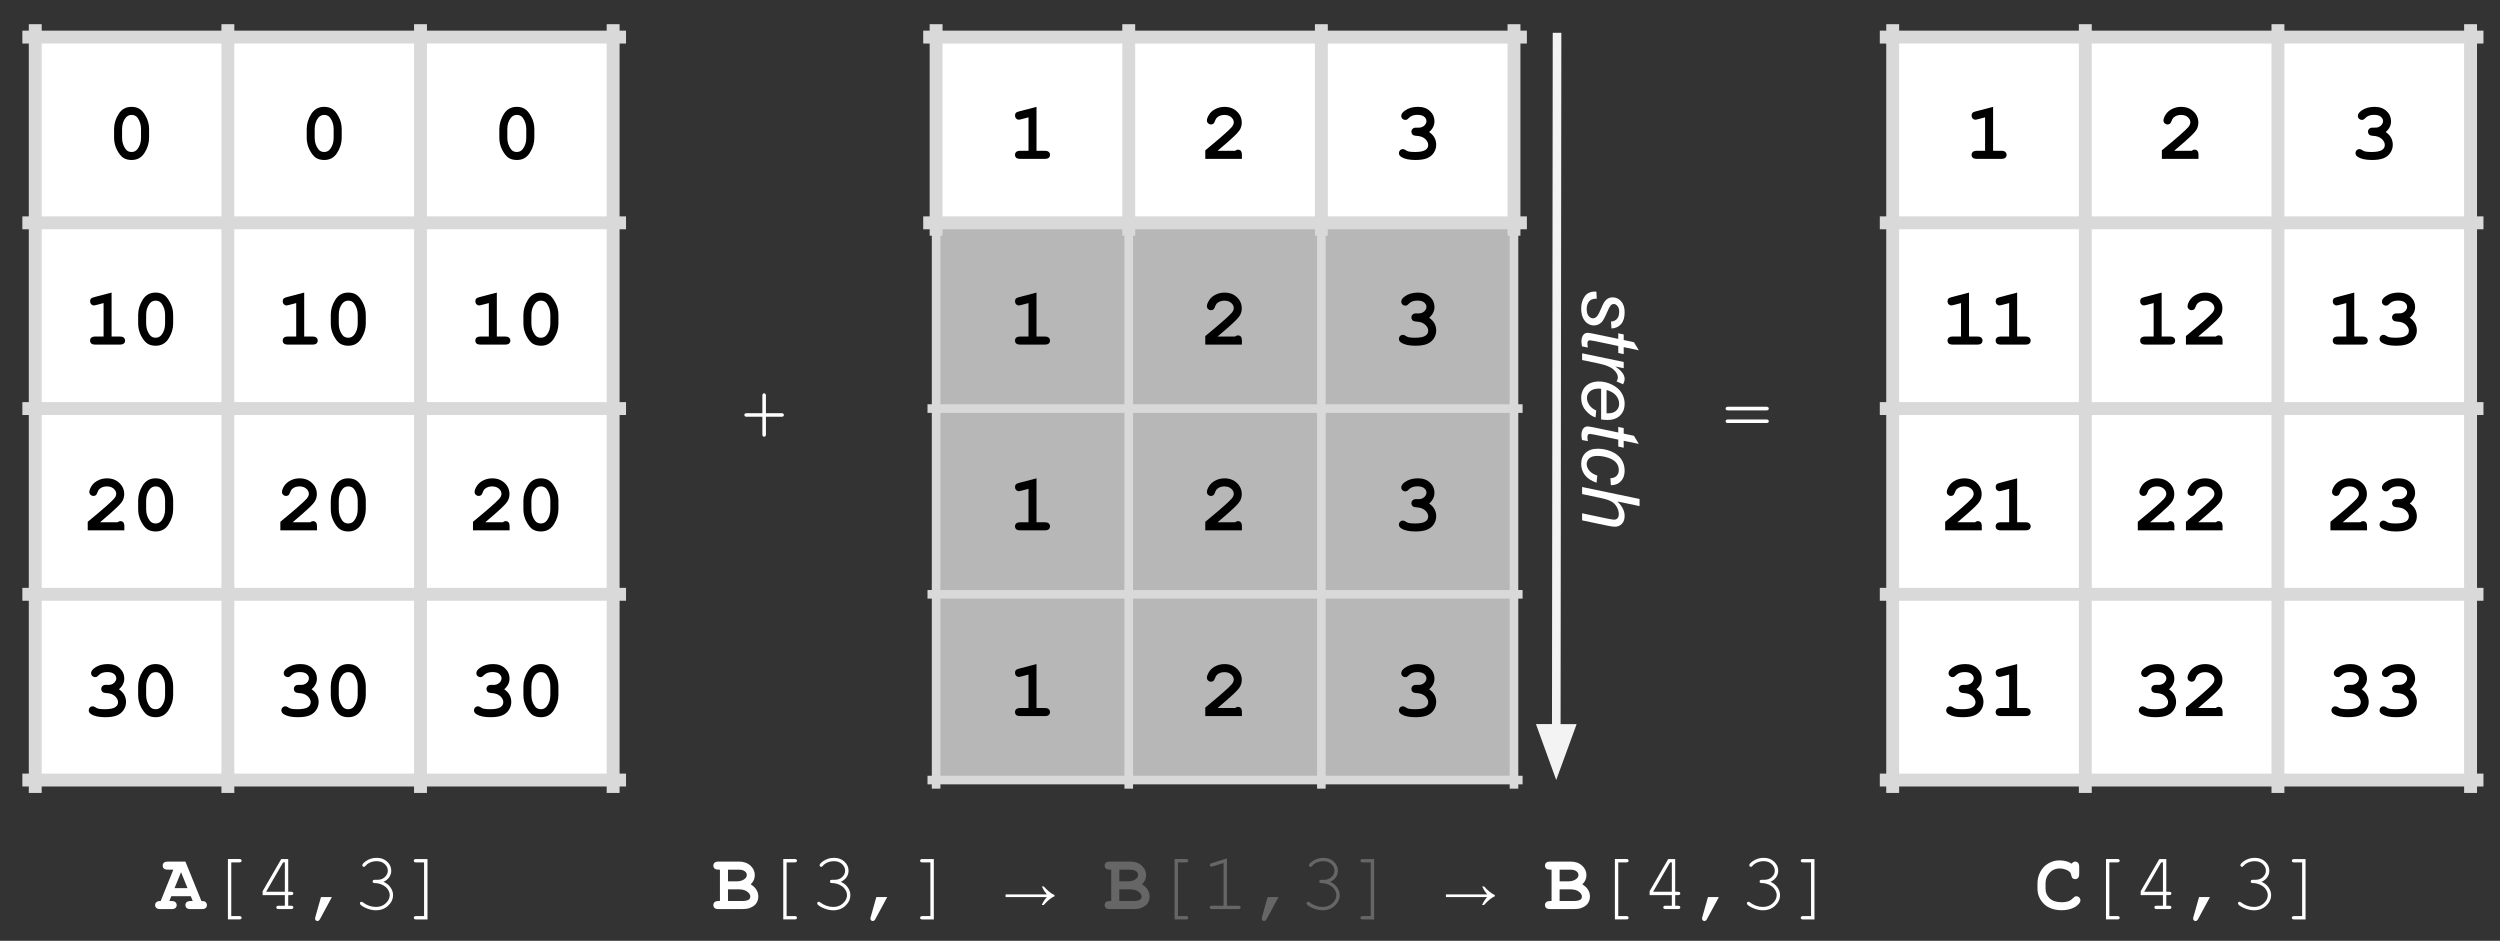 <svg version="1.1" viewBox="0.0 0.0 581.446 218.803" fill="none" stroke="none" stroke-linecap="square" stroke-miterlimit="10" xmlns:xlink="http://www.w3.org/1999/xlink" xmlns="http://www.w3.org/2000/svg"><rect x="0.0" y="0.0" width="581.446" height="218.803" fill="#333333" stroke="none"/><clipPath id="p.0"><path d="m0 0l581.446 0l0 218.803l-581.446 0l0 -218.803z" clip-rule="nonzero"/></clipPath><g clip-path="url(#p.0)"><path fill="#000000" fill-opacity="0.0" d="m0 0l581.446 0l0 218.803l-581.446 0z" fill-rule="evenodd"/><path shape-rendering="crispEdges" fill="#ffffff" d="m8.199 8.625l44.801 0l0 43.199l-44.801 0l0 -43.199z" fill-rule="nonzero"/><path shape-rendering="crispEdges" fill="#ffffff" d="m53.0 8.625l44.801 0l0 43.199l-44.801 0l0 -43.199z" fill-rule="nonzero"/><path shape-rendering="crispEdges" fill="#ffffff" d="m97.801 8.625l44.801 0l0 43.199l-44.801 0l0 -43.199z" fill-rule="nonzero"/><path shape-rendering="crispEdges" fill="#ffffff" d="m8.199 51.824l44.801 0l0 43.199l-44.801 0l0 -43.199z" fill-rule="nonzero"/><path shape-rendering="crispEdges" fill="#ffffff" d="m53.0 51.824l44.801 0l0 43.199l-44.801 0l0 -43.199z" fill-rule="nonzero"/><path shape-rendering="crispEdges" fill="#ffffff" d="m97.801 51.824l44.801 0l0 43.199l-44.801 0l0 -43.199z" fill-rule="nonzero"/><path shape-rendering="crispEdges" fill="#ffffff" d="m8.199 95.024l44.801 0l0 43.199l-44.801 0l0 -43.199z" fill-rule="nonzero"/><path shape-rendering="crispEdges" fill="#ffffff" d="m53.0 95.024l44.801 0l0 43.199l-44.801 0l0 -43.199z" fill-rule="nonzero"/><path shape-rendering="crispEdges" fill="#ffffff" d="m97.801 95.024l44.801 0l0 43.199l-44.801 0l0 -43.199z" fill-rule="nonzero"/><path shape-rendering="crispEdges" fill="#ffffff" d="m8.199 138.223l44.801 0l0 43.199l-44.801 0l0 -43.199z" fill-rule="nonzero"/><path shape-rendering="crispEdges" fill="#ffffff" d="m53.0 138.223l44.801 0l0 43.199l-44.801 0l0 -43.199z" fill-rule="nonzero"/><path shape-rendering="crispEdges" fill="#ffffff" d="m97.801 138.223l44.801 0l0 43.199l-44.801 0l0 -43.199z" fill-rule="nonzero"/><path stroke="#d9d9d9" stroke-width="3.0" stroke-linecap="butt" d="m8.199 7.126l0 175.795" fill-rule="nonzero"/><path stroke="#d9d9d9" stroke-width="3.0" stroke-linecap="butt" d="m53.0 7.126l0 175.795" fill-rule="nonzero"/><path stroke="#d9d9d9" stroke-width="3.0" stroke-linecap="butt" d="m97.801 7.126l0 175.795" fill-rule="nonzero"/><path stroke="#d9d9d9" stroke-width="3.0" stroke-linecap="butt" d="m142.601 7.126l0 175.795" fill-rule="nonzero"/><path stroke="#d9d9d9" stroke-width="3.0" stroke-linecap="butt" d="m6.701 8.625l137.399 0" fill-rule="nonzero"/><path stroke="#d9d9d9" stroke-width="3.0" stroke-linecap="butt" d="m6.701 51.824l137.399 0" fill-rule="nonzero"/><path stroke="#d9d9d9" stroke-width="3.0" stroke-linecap="butt" d="m6.701 95.024l137.399 0" fill-rule="nonzero"/><path stroke="#d9d9d9" stroke-width="3.0" stroke-linecap="butt" d="m6.701 138.223l137.399 0" fill-rule="nonzero"/><path stroke="#d9d9d9" stroke-width="3.0" stroke-linecap="butt" d="m6.701 181.423l137.399 0" fill-rule="nonzero"/><path fill="#000000" d="m34.674 30.007l0 2.062q0 1.812 -1.062 3.484q-1.047 1.656 -3 1.656q-1.125 0 -1.906 -0.484q-0.781 -0.5 -1.484 -1.828q-0.688 -1.344 -0.688 -2.828l0 -2.062q0 -1.812 1.047 -3.484q1.047 -1.672 3.0 -1.672q1.125 0 1.906 0.5q0.781 0.484 1.484 1.828q0.703 1.328 0.703 2.828zm-1.875 0q0 -1.516 -0.844 -2.656q-0.484 -0.625 -1.359 -0.625q-0.844 0 -1.391 0.688q-0.812 1.047 -0.812 2.594l0 2.062q0 1.516 0.859 2.656q0.484 0.625 1.359 0.625q0.844 0 1.375 -0.688q0.813 -1.047 0.813 -2.594l0 -2.062z" fill-rule="nonzero"/><path fill="#000000" d="m79.474 30.007l0 2.062q0 1.812 -1.062 3.484q-1.047 1.656 -3.0 1.656q-1.125 0 -1.906 -0.484q-0.781 -0.5 -1.484 -1.828q-0.688 -1.344 -0.688 -2.828l0 -2.062q0 -1.812 1.047 -3.484q1.047 -1.672 3.0 -1.672q1.125 0 1.906 0.5q0.781 0.484 1.484 1.828q0.703 1.328 0.703 2.828zm-1.875 0q0 -1.516 -0.844 -2.656q-0.484 -0.625 -1.359 -0.625q-0.844 0 -1.391 0.688q-0.812 1.047 -0.812 2.594l0 2.062q0 1.516 0.859 2.656q0.484 0.625 1.359 0.625q0.844 0 1.375 -0.688q0.812 -1.047 0.812 -2.594l0 -2.062z" fill-rule="nonzero"/><path fill="#000000" d="m124.275 30.007l0 2.062q0 1.812 -1.062 3.484q-1.047 1.656 -3.0 1.656q-1.125 0 -1.906 -0.484q-0.781 -0.5 -1.484 -1.828q-0.688 -1.344 -0.688 -2.828l0 -2.062q0 -1.812 1.047 -3.484q1.047 -1.672 3.0 -1.672q1.125 0 1.906 0.5q0.781 0.484 1.484 1.828q0.703 1.328 0.703 2.828zm-1.875 0q0 -1.516 -0.844 -2.656q-0.484 -0.625 -1.359 -0.625q-0.844 0 -1.391 0.688q-0.812 1.047 -0.812 2.594l0 2.062q0 1.516 0.859 2.656q0.484 0.625 1.359 0.625q0.844 0 1.375 -0.688q0.812 -1.047 0.812 -2.594l0 -2.062z" fill-rule="nonzero"/><path fill="#000000" d="m25.951 68.05l0 10.219l1.891 0q0.672 0 0.953 0.266q0.297 0.266 0.297 0.688q0 0.406 -0.297 0.672q-0.281 0.25 -0.953 0.25l-5.641 0q-0.672 0 -0.969 -0.25q-0.281 -0.266 -0.281 -0.688q0 -0.406 0.281 -0.672q0.297 -0.266 0.969 -0.266l1.891 0l0 -7.781l-1.672 0.438q-0.406 0.109 -0.609 0.109q-0.344 0 -0.609 -0.281q-0.25 -0.281 -0.25 -0.688q0 -0.375 0.188 -0.594q0.188 -0.219 0.797 -0.375l4.016 -1.047zm14.321 5.156l0 2.062q0 1.812 -1.062 3.484q-1.047 1.656 -3.0 1.656q-1.125 0 -1.906 -0.484q-0.781 -0.5 -1.484 -1.828q-0.688 -1.344 -0.688 -2.828l0 -2.062q0 -1.812 1.047 -3.484q1.047 -1.672 3.0 -1.672q1.125 0 1.906 0.5q0.781 0.484 1.484 1.828q0.703 1.328 0.703 2.828zm-1.875 0q0 -1.516 -0.844 -2.656q-0.484 -0.625 -1.359 -0.625q-0.844 0 -1.391 0.688q-0.812 1.047 -0.812 2.594l0 2.062q0 1.516 0.859 2.656q0.484 0.625 1.359 0.625q0.844 0 1.375 -0.688q0.812 -1.047 0.812 -2.594l0 -2.062z" fill-rule="nonzero"/><path fill="#000000" d="m70.752 68.05l0 10.219l1.891 0q0.672 0 0.953 0.266q0.297 0.266 0.297 0.688q0 0.406 -0.297 0.672q-0.281 0.25 -0.953 0.25l-5.641 0q-0.672 0 -0.969 -0.25q-0.281 -0.266 -0.281 -0.688q0 -0.406 0.281 -0.672q0.297 -0.266 0.969 -0.266l1.891 0l0 -7.781l-1.672 0.438q-0.406 0.109 -0.609 0.109q-0.344 0 -0.609 -0.281q-0.25 -0.281 -0.25 -0.688q0 -0.375 0.188 -0.594q0.188 -0.219 0.797 -0.375l4.016 -1.047zm14.321 5.156l0 2.062q0 1.812 -1.062 3.484q-1.047 1.656 -3.0 1.656q-1.125 0 -1.906 -0.484q-0.781 -0.5 -1.484 -1.828q-0.688 -1.344 -0.688 -2.828l0 -2.062q0 -1.812 1.047 -3.484q1.047 -1.672 3.0 -1.672q1.125 0 1.906 0.5q0.781 0.484 1.484 1.828q0.703 1.328 0.703 2.828zm-1.875 0q0 -1.516 -0.844 -2.656q-0.484 -0.625 -1.359 -0.625q-0.844 0 -1.391 0.688q-0.812 1.047 -0.812 2.594l0 2.062q0 1.516 0.859 2.656q0.484 0.625 1.359 0.625q0.844 0 1.375 -0.688q0.812 -1.047 0.812 -2.594l0 -2.062z" fill-rule="nonzero"/><path fill="#000000" d="m115.552 68.05l0 10.219l1.891 0q0.672 0 0.953 0.266q0.297 0.266 0.297 0.688q0 0.406 -0.297 0.672q-0.281 0.25 -0.953 0.25l-5.641 0q-0.672 0 -0.969 -0.25q-0.281 -0.266 -0.281 -0.688q0 -0.406 0.281 -0.672q0.297 -0.266 0.969 -0.266l1.891 0l0 -7.781l-1.672 0.438q-0.406 0.109 -0.609 0.109q-0.344 0 -0.609 -0.281q-0.25 -0.281 -0.25 -0.688q0 -0.375 0.188 -0.594q0.188 -0.219 0.797 -0.375l4.016 -1.047zm14.321 5.156l0 2.062q0 1.812 -1.062 3.484q-1.047 1.656 -3.0 1.656q-1.125 0 -1.906 -0.484q-0.781 -0.5 -1.484 -1.828q-0.688 -1.344 -0.688 -2.828l0 -2.062q0 -1.812 1.047 -3.484q1.047 -1.672 3.0 -1.672q1.125 0 1.906 0.5q0.781 0.484 1.484 1.828q0.703 1.328 0.703 2.828zm-1.875 0q0 -1.516 -0.844 -2.656q-0.484 -0.625 -1.359 -0.625q-0.844 0 -1.391 0.688q-0.812 1.047 -0.812 2.594l0 2.062q0 1.516 0.859 2.656q0.484 0.625 1.359 0.625q0.844 0 1.375 -0.688q0.812 -1.047 0.812 -2.594l0 -2.062z" fill-rule="nonzero"/><path fill="#000000" d="m23.264 121.468l4.078 0q0.344 -0.266 0.641 -0.266q0.438 0 0.688 0.281q0.25 0.281 0.25 0.969l0 0.891l-8.516 0l0 -1.984q5.047 -4.156 6.094 -5.344q0.531 -0.609 0.531 -1.156q0 -0.688 -0.594 -1.203q-0.594 -0.531 -1.594 -0.531q-1.0 0 -1.672 0.578q-0.344 0.312 -0.547 0.922q-0.125 0.391 -0.359 0.562q-0.219 0.156 -0.547 0.156q-0.375 0 -0.656 -0.266q-0.281 -0.281 -0.281 -0.656q0 -0.547 0.5 -1.359q0.516 -0.828 1.484 -1.312q0.969 -0.5 2.109 -0.5q1.766 0 2.891 1.078q1.125 1.062 1.125 2.594q0 0.766 -0.328 1.438q-0.312 0.656 -1.547 1.812q-0.953 0.922 -3.75 3.297zm17.008 -5.062l0 2.062q0 1.812 -1.062 3.484q-1.047 1.656 -3.0 1.656q-1.125 0 -1.906 -0.484q-0.781 -0.5 -1.484 -1.828q-0.688 -1.344 -0.688 -2.828l0 -2.062q0 -1.812 1.047 -3.484q1.047 -1.672 3.0 -1.672q1.125 0 1.906 0.5q0.781 0.484 1.484 1.828q0.703 1.328 0.703 2.828zm-1.875 0q0 -1.516 -0.844 -2.656q-0.484 -0.625 -1.359 -0.625q-0.844 0 -1.391 0.688q-0.812 1.047 -0.812 2.594l0 2.062q0 1.516 0.859 2.656q0.484 0.625 1.359 0.625q0.844 0 1.375 -0.688q0.812 -1.047 0.812 -2.594l0 -2.062z" fill-rule="nonzero"/><path fill="#000000" d="m68.064 121.468l4.078 0q0.344 -0.266 0.641 -0.266q0.438 0 0.688 0.281q0.25 0.281 0.25 0.969l0 0.891l-8.516 0l0 -1.984q5.047 -4.156 6.094 -5.344q0.531 -0.609 0.531 -1.156q0 -0.688 -0.594 -1.203q-0.594 -0.531 -1.594 -0.531q-1.0 0 -1.672 0.578q-0.344 0.312 -0.547 0.922q-0.125 0.391 -0.359 0.562q-0.219 0.156 -0.547 0.156q-0.375 0 -0.656 -0.266q-0.281 -0.281 -0.281 -0.656q0 -0.547 0.5 -1.359q0.516 -0.828 1.484 -1.312q0.969 -0.5 2.109 -0.5q1.766 0 2.891 1.078q1.125 1.062 1.125 2.594q0 0.766 -0.328 1.438q-0.312 0.656 -1.547 1.812q-0.953 0.922 -3.75 3.297zm17.008 -5.062l0 2.062q0 1.812 -1.062 3.484q-1.047 1.656 -3.0 1.656q-1.125 0 -1.906 -0.484q-0.781 -0.5 -1.484 -1.828q-0.688 -1.344 -0.688 -2.828l0 -2.062q0 -1.812 1.047 -3.484q1.047 -1.672 3.0 -1.672q1.125 0 1.906 0.5q0.781 0.484 1.484 1.828q0.703 1.328 0.703 2.828zm-1.875 0q0 -1.516 -0.844 -2.656q-0.484 -0.625 -1.359 -0.625q-0.844 0 -1.391 0.688q-0.812 1.047 -0.812 2.594l0 2.062q0 1.516 0.859 2.656q0.484 0.625 1.359 0.625q0.844 0 1.375 -0.688q0.812 -1.047 0.812 -2.594l0 -2.062z" fill-rule="nonzero"/><path fill="#000000" d="m112.865 121.468l4.078 0q0.344 -0.266 0.641 -0.266q0.438 0 0.688 0.281q0.25 0.281 0.25 0.969l0 0.891l-8.516 0l0 -1.984q5.047 -4.156 6.094 -5.344q0.531 -0.609 0.531 -1.156q0 -0.688 -0.594 -1.203q-0.594 -0.531 -1.594 -0.531q-1.0 0 -1.672 0.578q-0.344 0.312 -0.547 0.922q-0.125 0.391 -0.359 0.562q-0.219 0.156 -0.547 0.156q-0.375 0 -0.656 -0.266q-0.281 -0.281 -0.281 -0.656q0 -0.547 0.5 -1.359q0.516 -0.828 1.484 -1.312q0.969 -0.5 2.109 -0.5q1.766 0 2.891 1.078q1.125 1.062 1.125 2.594q0 0.766 -0.328 1.438q-0.312 0.656 -1.547 1.812q-0.953 0.922 -3.75 3.297zm17.008 -5.062l0 2.062q0 1.812 -1.062 3.484q-1.047 1.656 -3.0 1.656q-1.125 0 -1.906 -0.484q-0.781 -0.5 -1.484 -1.828q-0.688 -1.344 -0.688 -2.828l0 -2.062q0 -1.812 1.047 -3.484q1.047 -1.672 3.0 -1.672q1.125 0 1.906 0.5q0.781 0.484 1.484 1.828q0.703 1.328 0.703 2.828zm-1.875 0q0 -1.516 -0.844 -2.656q-0.484 -0.625 -1.359 -0.625q-0.844 0 -1.391 0.688q-0.812 1.047 -0.812 2.594l0 2.062q0 1.516 0.859 2.656q0.484 0.625 1.359 0.625q0.844 0 1.375 -0.688q0.812 -1.047 0.812 -2.594l0 -2.062z" fill-rule="nonzero"/><path fill="#000000" d="m27.67 160.308q0.828 0.562 1.234 1.312q0.406 0.734 0.406 1.656q0 0.984 -0.547 1.828q-0.531 0.844 -1.562 1.281q-1.031 0.422 -2.703 0.422q-2.156 0 -3.25 -0.672q-0.609 -0.375 -0.609 -0.906q0 -0.406 0.266 -0.672q0.266 -0.281 0.656 -0.281q0.25 0 0.547 0.172q0.391 0.281 0.75 0.375q0.547 0.125 1.5 0.125q1.641 0 2.359 -0.422q0.734 -0.422 0.734 -1.203q0 -0.578 -0.422 -1.109q-0.422 -0.531 -1.141 -0.812q-0.406 -0.172 -1.391 -0.234q-0.453 -0.031 -0.703 -0.281q-0.25 -0.266 -0.25 -0.641q0 -0.406 0.266 -0.672q0.281 -0.281 0.688 -0.281q0.938 0 1.0 -0.016q0.359 -0.031 0.719 -0.234q0.375 -0.203 0.594 -0.547q0.234 -0.359 0.234 -0.719q0 -0.594 -0.531 -1.031q-0.516 -0.438 -1.578 -0.438q-1.344 0 -2.047 0.781q-0.219 0.234 -0.344 0.297q-0.188 0.094 -0.422 0.094q-0.391 0 -0.672 -0.266q-0.266 -0.266 -0.266 -0.672q0 -0.625 0.844 -1.219q1.219 -0.875 3.047 -0.875q1.734 0 2.781 0.984q1.047 0.984 1.047 2.375q0 0.719 -0.312 1.344q-0.312 0.625 -0.922 1.156zm12.602 -0.703l0 2.062q0 1.812 -1.062 3.484q-1.047 1.656 -3.0 1.656q-1.125 0 -1.906 -0.484q-0.781 -0.5 -1.484 -1.828q-0.688 -1.344 -0.688 -2.828l0 -2.062q0 -1.812 1.047 -3.484q1.047 -1.672 3.0 -1.672q1.125 0 1.906 0.5q0.781 0.484 1.484 1.828q0.703 1.328 0.703 2.828zm-1.875 0q0 -1.516 -0.844 -2.656q-0.484 -0.625 -1.359 -0.625q-0.844 0 -1.391 0.688q-0.812 1.047 -0.812 2.594l0 2.062q0 1.516 0.859 2.656q0.484 0.625 1.359 0.625q0.844 0 1.375 -0.688q0.812 -1.047 0.812 -2.594l0 -2.062z" fill-rule="nonzero"/><path fill="#000000" d="m72.47 160.308q0.828 0.562 1.234 1.312q0.406 0.734 0.406 1.656q0 0.984 -0.547 1.828q-0.531 0.844 -1.562 1.281q-1.031 0.422 -2.703 0.422q-2.156 0 -3.25 -0.672q-0.609 -0.375 -0.609 -0.906q0 -0.406 0.266 -0.672q0.266 -0.281 0.656 -0.281q0.25 0 0.547 0.172q0.391 0.281 0.75 0.375q0.547 0.125 1.5 0.125q1.641 0 2.359 -0.422q0.734 -0.422 0.734 -1.203q0 -0.578 -0.422 -1.109q-0.422 -0.531 -1.141 -0.812q-0.406 -0.172 -1.391 -0.234q-0.453 -0.031 -0.703 -0.281q-0.25 -0.266 -0.25 -0.641q0 -0.406 0.266 -0.672q0.281 -0.281 0.688 -0.281q0.938 0 1.0 -0.016q0.359 -0.031 0.719 -0.234q0.375 -0.203 0.594 -0.547q0.234 -0.359 0.234 -0.719q0 -0.594 -0.531 -1.031q-0.516 -0.438 -1.578 -0.438q-1.344 0 -2.047 0.781q-0.219 0.234 -0.344 0.297q-0.188 0.094 -0.422 0.094q-0.391 0 -0.672 -0.266q-0.266 -0.266 -0.266 -0.672q0 -0.625 0.844 -1.219q1.219 -0.875 3.047 -0.875q1.734 0 2.781 0.984q1.047 0.984 1.047 2.375q0 0.719 -0.312 1.344q-0.312 0.625 -0.922 1.156zm12.602 -0.703l0 2.062q0 1.812 -1.062 3.484q-1.047 1.656 -3.0 1.656q-1.125 0 -1.906 -0.484q-0.781 -0.5 -1.484 -1.828q-0.688 -1.344 -0.688 -2.828l0 -2.062q0 -1.812 1.047 -3.484q1.047 -1.672 3.0 -1.672q1.125 0 1.906 0.5q0.781 0.484 1.484 1.828q0.703 1.328 0.703 2.828zm-1.875 0q0 -1.516 -0.844 -2.656q-0.484 -0.625 -1.359 -0.625q-0.844 0 -1.391 0.688q-0.812 1.047 -0.812 2.594l0 2.062q0 1.516 0.859 2.656q0.484 0.625 1.359 0.625q0.844 0 1.375 -0.688q0.812 -1.047 0.812 -2.594l0 -2.062z" fill-rule="nonzero"/><path fill="#000000" d="m117.271 160.308q0.828 0.562 1.234 1.312q0.406 0.734 0.406 1.656q0 0.984 -0.547 1.828q-0.531 0.844 -1.562 1.281q-1.031 0.422 -2.703 0.422q-2.156 0 -3.25 -0.672q-0.609 -0.375 -0.609 -0.906q0 -0.406 0.266 -0.672q0.266 -0.281 0.656 -0.281q0.25 0 0.547 0.172q0.391 0.281 0.75 0.375q0.547 0.125 1.5 0.125q1.641 0 2.359 -0.422q0.734 -0.422 0.734 -1.203q0 -0.578 -0.422 -1.109q-0.422 -0.531 -1.141 -0.812q-0.406 -0.172 -1.391 -0.234q-0.453 -0.031 -0.703 -0.281q-0.25 -0.266 -0.25 -0.641q0 -0.406 0.266 -0.672q0.281 -0.281 0.688 -0.281q0.938 0 1.0 -0.016q0.359 -0.031 0.719 -0.234q0.375 -0.203 0.594 -0.547q0.234 -0.359 0.234 -0.719q0 -0.594 -0.531 -1.031q-0.516 -0.438 -1.578 -0.438q-1.344 0 -2.047 0.781q-0.219 0.234 -0.344 0.297q-0.188 0.094 -0.422 0.094q-0.391 0 -0.672 -0.266q-0.266 -0.266 -0.266 -0.672q0 -0.625 0.844 -1.219q1.219 -0.875 3.047 -0.875q1.734 0 2.781 0.984q1.047 0.984 1.047 2.375q0 0.719 -0.312 1.344q-0.312 0.625 -0.922 1.156zm12.602 -0.703l0 2.062q0 1.812 -1.062 3.484q-1.047 1.656 -3.0 1.656q-1.125 0 -1.906 -0.484q-0.781 -0.5 -1.484 -1.828q-0.688 -1.344 -0.688 -2.828l0 -2.062q0 -1.812 1.047 -3.484q1.047 -1.672 3.0 -1.672q1.125 0 1.906 0.5q0.781 0.484 1.484 1.828q0.703 1.328 0.703 2.828zm-1.875 0q0 -1.516 -0.844 -2.656q-0.484 -0.625 -1.359 -0.625q-0.844 0 -1.391 0.688q-0.812 1.047 -0.812 2.594l0 2.062q0 1.516 0.859 2.656q0.484 0.625 1.359 0.625q0.844 0 1.375 -0.688q0.812 -1.047 0.812 -2.594l0 -2.062z" fill-rule="nonzero"/><path fill="#000000" fill-opacity="0.0" d="m158.601 85.277l38.236 0l0 19.496l-38.236 0z" fill-rule="evenodd"/><path fill="#ffffff" d="m178.14 96.928l0 4.094q0 0.297 -0.125 0.422q-0.109 0.125 -0.297 0.125q-0.172 0 -0.297 -0.125q-0.109 -0.125 -0.109 -0.422l0 -4.094l-3.641 0q-0.297 0 -0.422 -0.109q-0.125 -0.125 -0.125 -0.312q0 -0.188 0.125 -0.297q0.125 -0.109 0.422 -0.109l3.641 0l0 -4.078q0 -0.297 0.109 -0.422q0.125 -0.125 0.297 -0.125q0.188 0 0.297 0.125q0.125 0.125 0.125 0.422l0 4.078l3.625 0q0.297 0 0.422 0.109q0.125 0.109 0.125 0.297q0 0.188 -0.125 0.312q-0.125 0.109 -0.422 0.109l-3.625 0z" fill-rule="nonzero"/><path fill="#000000" fill-opacity="0.0" d="m14.853 192.462l111.496 0l0 24.504l-111.496 0z" fill-rule="evenodd"/><path fill="#ffffff" d="m44.374 208.434l-4.531 0l-0.453 1.125l0.453 0q0.672 0 0.953 0.266q0.297 0.266 0.297 0.688q0 0.406 -0.297 0.672q-0.281 0.25 -0.953 0.25l-2.516 0q-0.672 0 -0.953 -0.25q-0.297 -0.266 -0.297 -0.688q0 -0.422 0.312 -0.688q0.297 -0.266 0.984 -0.25l2.938 -7.297l-1.219 0q-0.688 0 -0.969 -0.25q-0.281 -0.266 -0.281 -0.688q0 -0.422 0.281 -0.672q0.281 -0.266 0.969 -0.266l4.031 0l3.719 9.172q0.656 0 0.859 0.156q0.422 0.297 0.422 0.797q0 0.406 -0.281 0.672q-0.281 0.25 -0.953 0.25l-2.516 0q-0.672 0 -0.969 -0.25q-0.281 -0.266 -0.281 -0.688q0 -0.406 0.281 -0.672q0.297 -0.266 0.969 -0.266l0.453 0l-0.453 -1.125zm-0.766 -1.875l-1.5 -3.703l-1.516 3.703l3.016 0z" fill-rule="nonzero"/><path fill="#ffffff" d="m53.788 200.575l0 12.484l1.891 0q0.281 0 0.391 0.109q0.125 0.109 0.125 0.281q0 0.172 -0.125 0.281q-0.109 0.109 -0.391 0.109l-2.672 0l0 -14.047l2.672 0q0.281 0 0.391 0.109q0.125 0.109 0.125 0.281q0 0.172 -0.125 0.281q-0.109 0.109 -0.391 0.109l-1.891 0zm12.464 7.609l-5.172 0l0 -0.906l4.328 -7.484l1.625 0l0 7.609l0.656 0q0.281 0 0.406 0.109q0.125 0.094 0.125 0.281q0 0.156 -0.125 0.281q-0.125 0.109 -0.406 0.109l-0.656 0l0 2.469l0.656 0q0.281 0 0.406 0.109q0.125 0.109 0.125 0.281q0 0.172 -0.125 0.281q-0.125 0.109 -0.406 0.109l-2.891 0q-0.297 0 -0.422 -0.109q-0.109 -0.109 -0.109 -0.281q0 -0.172 0.109 -0.281q0.125 -0.109 0.422 -0.109l1.453 0l0 -2.469zm0 -0.781l0 -6.828l-0.406 0l-3.953 6.828l4.359 0zm8.402 1.234l2.531 0l-2.75 5.109q-0.25 0.469 -0.609 0.469q-0.234 0 -0.391 -0.172q-0.156 -0.156 -0.156 -0.375q0 -0.094 0.016 -0.219l1.359 -4.812zm14.542 -3.547q1.078 0.484 1.641 1.328q0.578 0.844 0.578 1.75q0 1.406 -1.141 2.484q-1.141 1.062 -2.844 1.062q-1.0 0 -2.078 -0.422q-1.078 -0.438 -1.5 -0.875q-0.141 -0.156 -0.141 -0.328q0 -0.141 0.094 -0.25q0.109 -0.109 0.266 -0.109q0.141 0 0.328 0.141q1.438 1.062 3.047 1.062q1.359 0 2.266 -0.844q0.922 -0.859 0.922 -1.891q0 -0.703 -0.453 -1.359q-0.453 -0.672 -1.297 -1.062q-0.844 -0.391 -1.703 -0.391q-0.281 0 -0.406 -0.094q-0.109 -0.109 -0.109 -0.281q0 -0.172 0.109 -0.281q0.109 -0.109 0.344 -0.109l0.672 0q1.047 0 1.719 -0.641q0.688 -0.641 0.688 -1.484q0 -0.875 -0.719 -1.531q-0.703 -0.672 -1.859 -0.672q-0.797 0 -1.484 0.281q-0.672 0.281 -1.078 0.75q-0.156 0.188 -0.234 0.234q-0.078 0.047 -0.172 0.047q-0.156 0 -0.281 -0.109q-0.109 -0.109 -0.109 -0.266q0 -0.359 0.812 -0.938q1.125 -0.781 2.547 -0.781q1.484 0 2.422 0.891q0.953 0.875 0.953 2.109q0 0.781 -0.453 1.484q-0.453 0.688 -1.344 1.094zm9.433 7.969l0 -12.484l-1.875 0q-0.281 0 -0.406 -0.109q-0.109 -0.109 -0.109 -0.281q0 -0.172 0.109 -0.281q0.125 -0.109 0.406 -0.109l2.672 0l0 14.047l-2.672 0q-0.281 0 -0.406 -0.109q-0.109 -0.109 -0.109 -0.281q0 -0.172 0.109 -0.281q0.125 -0.109 0.406 -0.109l1.875 0z" fill-rule="nonzero"/><path shape-rendering="crispEdges" fill="#ffffff" d="m217.719 8.626l44.801 0l0 43.199l-44.801 0l0 -43.199z" fill-rule="nonzero"/><path shape-rendering="crispEdges" fill="#ffffff" d="m262.52 8.626l44.801 0l0 43.199l-44.801 0l0 -43.199z" fill-rule="nonzero"/><path shape-rendering="crispEdges" fill="#ffffff" d="m307.32 8.626l44.801 0l0 43.199l-44.801 0l0 -43.199z" fill-rule="nonzero"/><path shape-rendering="crispEdges" fill="#b7b7b7" d="m217.719 51.825l44.801 0l0 43.199l-44.801 0l0 -43.199z" fill-rule="nonzero"/><path shape-rendering="crispEdges" fill="#b7b7b7" d="m262.52 51.825l44.801 0l0 43.199l-44.801 0l0 -43.199z" fill-rule="nonzero"/><path shape-rendering="crispEdges" fill="#b7b7b7" d="m307.32 51.825l44.801 0l0 43.199l-44.801 0l0 -43.199z" fill-rule="nonzero"/><path shape-rendering="crispEdges" fill="#b7b7b7" d="m217.719 95.025l44.801 0l0 43.199l-44.801 0l0 -43.199z" fill-rule="nonzero"/><path shape-rendering="crispEdges" fill="#b7b7b7" d="m262.52 95.025l44.801 0l0 43.199l-44.801 0l0 -43.199z" fill-rule="nonzero"/><path shape-rendering="crispEdges" fill="#b7b7b7" d="m307.32 95.025l44.801 0l0 43.199l-44.801 0l0 -43.199z" fill-rule="nonzero"/><path shape-rendering="crispEdges" fill="#b7b7b7" d="m217.719 138.224l44.801 0l0 43.199l-44.801 0l0 -43.199z" fill-rule="nonzero"/><path shape-rendering="crispEdges" fill="#b7b7b7" d="m262.52 138.224l44.801 0l0 43.199l-44.801 0l0 -43.199z" fill-rule="nonzero"/><path shape-rendering="crispEdges" fill="#b7b7b7" d="m307.32 138.224l44.801 0l0 43.199l-44.801 0l0 -43.199z" fill-rule="nonzero"/><path stroke="#d9d9d9" stroke-width="3.0" stroke-linecap="butt" d="m217.719 7.127l0 46.197" fill-rule="nonzero"/><path stroke="#d9d9d9" stroke-width="2.0" stroke-linecap="butt" d="m217.719 53.324l0 129.1" fill-rule="nonzero"/><path stroke="#d9d9d9" stroke-width="3.0" stroke-linecap="butt" d="m262.52 7.127l0 46.197" fill-rule="nonzero"/><path stroke="#d9d9d9" stroke-width="2.0" stroke-linecap="butt" d="m262.52 53.324l0 129.1" fill-rule="nonzero"/><path stroke="#d9d9d9" stroke-width="3.0" stroke-linecap="butt" d="m307.32 7.127l0 46.197" fill-rule="nonzero"/><path stroke="#d9d9d9" stroke-width="2.0" stroke-linecap="butt" d="m307.32 53.324l0 129.1" fill-rule="nonzero"/><path stroke="#d9d9d9" stroke-width="3.0" stroke-linecap="butt" d="m352.121 7.127l0 46.197" fill-rule="nonzero"/><path stroke="#d9d9d9" stroke-width="2.0" stroke-linecap="butt" d="m352.121 53.324l0 129.1" fill-rule="nonzero"/><path stroke="#d9d9d9" stroke-width="3.0" stroke-linecap="butt" d="m216.22 8.626l137.399 0" fill-rule="nonzero"/><path stroke="#d9d9d9" stroke-width="3.0" stroke-linecap="butt" d="m216.22 51.825l137.399 0" fill-rule="nonzero"/><path stroke="#d9d9d9" stroke-width="2.0" stroke-linecap="butt" d="m216.719 95.025l136.402 0" fill-rule="nonzero"/><path stroke="#d9d9d9" stroke-width="2.0" stroke-linecap="butt" d="m216.719 138.224l136.402 0" fill-rule="nonzero"/><path stroke="#d9d9d9" stroke-width="2.0" stroke-linecap="butt" d="m216.719 181.424l136.402 0" fill-rule="nonzero"/><path fill="#000000" d="m241.069 24.852l0 10.219l1.891 0q0.672 0 0.953 0.266q0.297 0.266 0.297 0.688q0 0.406 -0.297 0.672q-0.281 0.25 -0.953 0.25l-5.641 0q-0.672 0 -0.969 -0.25q-0.281 -0.266 -0.281 -0.688q0 -0.406 0.281 -0.672q0.297 -0.266 0.969 -0.266l1.891 0l0 -7.781l-1.672 0.438q-0.406 0.109 -0.609 0.109q-0.344 0 -0.609 -0.281q-0.25 -0.281 -0.25 -0.688q0 -0.375 0.188 -0.594q0.188 -0.219 0.797 -0.375l4.016 -1.047z" fill-rule="nonzero"/><path fill="#000000" d="m283.182 35.071l4.078 0q0.344 -0.266 0.641 -0.266q0.438 0 0.688 0.281q0.25 0.281 0.25 0.969l0 0.891l-8.516 0l0 -1.984q5.047 -4.156 6.094 -5.344q0.531 -0.609 0.531 -1.156q0 -0.688 -0.594 -1.203q-0.594 -0.531 -1.594 -0.531q-1.0 0 -1.672 0.578q-0.344 0.312 -0.547 0.922q-0.125 0.391 -0.359 0.562q-0.219 0.156 -0.547 0.156q-0.375 0 -0.656 -0.266q-0.281 -0.281 -0.281 -0.656q0 -0.547 0.5 -1.359q0.516 -0.828 1.484 -1.312q0.969 -0.5 2.109 -0.5q1.766 0 2.891 1.078q1.125 1.062 1.125 2.594q0 0.766 -0.328 1.438q-0.312 0.656 -1.547 1.812q-0.953 0.922 -3.75 3.297z" fill-rule="nonzero"/><path fill="#000000" d="m332.388 30.711q0.828 0.562 1.234 1.312q0.406 0.734 0.406 1.656q0 0.984 -0.547 1.828q-0.531 0.844 -1.562 1.281q-1.031 0.422 -2.703 0.422q-2.156 0 -3.25 -0.672q-0.609 -0.375 -0.609 -0.906q0 -0.406 0.266 -0.672q0.266 -0.281 0.656 -0.281q0.25 0 0.547 0.172q0.391 0.281 0.75 0.375q0.547 0.125 1.5 0.125q1.641 0 2.359 -0.422q0.734 -0.422 0.734 -1.203q0 -0.578 -0.422 -1.109q-0.422 -0.531 -1.141 -0.812q-0.406 -0.172 -1.391 -0.234q-0.453 -0.031 -0.703 -0.281q-0.25 -0.266 -0.25 -0.641q0 -0.406 0.266 -0.672q0.281 -0.281 0.688 -0.281q0.938 0 1.0 -0.016q0.359 -0.031 0.719 -0.234q0.375 -0.203 0.594 -0.547q0.234 -0.359 0.234 -0.719q0 -0.594 -0.531 -1.031q-0.516 -0.438 -1.578 -0.438q-1.344 0 -2.047 0.781q-0.219 0.234 -0.344 0.297q-0.188 0.094 -0.422 0.094q-0.391 0 -0.672 -0.266q-0.266 -0.266 -0.266 -0.672q0 -0.625 0.844 -1.219q1.219 -0.875 3.047 -0.875q1.734 0 2.781 0.984q1.047 0.984 1.047 2.375q0 0.719 -0.312 1.344q-0.312 0.625 -0.922 1.156z" fill-rule="nonzero"/><path fill="#000000" d="m241.069 68.051l0 10.219l1.891 0q0.672 0 0.953 0.266q0.297 0.266 0.297 0.688q0 0.406 -0.297 0.672q-0.281 0.25 -0.953 0.25l-5.641 0q-0.672 0 -0.969 -0.25q-0.281 -0.266 -0.281 -0.688q0 -0.406 0.281 -0.672q0.297 -0.266 0.969 -0.266l1.891 0l0 -7.781l-1.672 0.438q-0.406 0.109 -0.609 0.109q-0.344 0 -0.609 -0.281q-0.25 -0.281 -0.25 -0.688q0 -0.375 0.188 -0.594q0.188 -0.219 0.797 -0.375l4.016 -1.047z" fill-rule="nonzero"/><path fill="#000000" d="m283.182 78.27l4.078 0q0.344 -0.266 0.641 -0.266q0.438 0 0.688 0.281q0.25 0.281 0.25 0.969l0 0.891l-8.516 0l0 -1.984q5.047 -4.156 6.094 -5.344q0.531 -0.609 0.531 -1.156q0 -0.688 -0.594 -1.203q-0.594 -0.531 -1.594 -0.531q-1.0 0 -1.672 0.578q-0.344 0.312 -0.547 0.922q-0.125 0.391 -0.359 0.562q-0.219 0.156 -0.547 0.156q-0.375 0 -0.656 -0.266q-0.281 -0.281 -0.281 -0.656q0 -0.547 0.5 -1.359q0.516 -0.828 1.484 -1.312q0.969 -0.5 2.109 -0.5q1.766 0 2.891 1.078q1.125 1.062 1.125 2.594q0 0.766 -0.328 1.438q-0.312 0.656 -1.547 1.812q-0.953 0.922 -3.75 3.297z" fill-rule="nonzero"/><path fill="#000000" d="m332.388 73.911q0.828 0.562 1.234 1.312q0.406 0.734 0.406 1.656q0 0.984 -0.547 1.828q-0.531 0.844 -1.562 1.281q-1.031 0.422 -2.703 0.422q-2.156 0 -3.25 -0.672q-0.609 -0.375 -0.609 -0.906q0 -0.406 0.266 -0.672q0.266 -0.281 0.656 -0.281q0.25 0 0.547 0.172q0.391 0.281 0.75 0.375q0.547 0.125 1.5 0.125q1.641 0 2.359 -0.422q0.734 -0.422 0.734 -1.203q0 -0.578 -0.422 -1.109q-0.422 -0.531 -1.141 -0.812q-0.406 -0.172 -1.391 -0.234q-0.453 -0.031 -0.703 -0.281q-0.25 -0.266 -0.25 -0.641q0 -0.406 0.266 -0.672q0.281 -0.281 0.688 -0.281q0.938 0 1.0 -0.016q0.359 -0.031 0.719 -0.234q0.375 -0.203 0.594 -0.547q0.234 -0.359 0.234 -0.719q0 -0.594 -0.531 -1.031q-0.516 -0.438 -1.578 -0.438q-1.344 0 -2.047 0.781q-0.219 0.234 -0.344 0.297q-0.188 0.094 -0.422 0.094q-0.391 0 -0.672 -0.266q-0.266 -0.266 -0.266 -0.672q0 -0.625 0.844 -1.219q1.219 -0.875 3.047 -0.875q1.734 0 2.781 0.984q1.047 0.984 1.047 2.375q0 0.719 -0.312 1.344q-0.312 0.625 -0.922 1.156z" fill-rule="nonzero"/><path fill="#000000" d="m241.069 111.251l0 10.219l1.891 0q0.672 0 0.953 0.266q0.297 0.266 0.297 0.688q0 0.406 -0.297 0.672q-0.281 0.25 -0.953 0.25l-5.641 0q-0.672 0 -0.969 -0.25q-0.281 -0.266 -0.281 -0.688q0 -0.406 0.281 -0.672q0.297 -0.266 0.969 -0.266l1.891 0l0 -7.781l-1.672 0.438q-0.406 0.109 -0.609 0.109q-0.344 0 -0.609 -0.281q-0.25 -0.281 -0.25 -0.688q0 -0.375 0.188 -0.594q0.188 -0.219 0.797 -0.375l4.016 -1.047z" fill-rule="nonzero"/><path fill="#000000" d="m283.182 121.47l4.078 0q0.344 -0.266 0.641 -0.266q0.438 0 0.688 0.281q0.25 0.281 0.25 0.969l0 0.891l-8.516 0l0 -1.984q5.047 -4.156 6.094 -5.344q0.531 -0.609 0.531 -1.156q0 -0.688 -0.594 -1.203q-0.594 -0.531 -1.594 -0.531q-1.0 0 -1.672 0.578q-0.344 0.312 -0.547 0.922q-0.125 0.391 -0.359 0.562q-0.219 0.156 -0.547 0.156q-0.375 0 -0.656 -0.266q-0.281 -0.281 -0.281 -0.656q0 -0.547 0.5 -1.359q0.516 -0.828 1.484 -1.312q0.969 -0.5 2.109 -0.5q1.766 0 2.891 1.078q1.125 1.062 1.125 2.594q0 0.766 -0.328 1.438q-0.312 0.656 -1.547 1.812q-0.953 0.922 -3.75 3.297z" fill-rule="nonzero"/><path fill="#000000" d="m332.388 117.11q0.828 0.562 1.234 1.312q0.406 0.734 0.406 1.656q0 0.984 -0.547 1.828q-0.531 0.844 -1.562 1.281q-1.031 0.422 -2.703 0.422q-2.156 0 -3.25 -0.672q-0.609 -0.375 -0.609 -0.906q0 -0.406 0.266 -0.672q0.266 -0.281 0.656 -0.281q0.25 0 0.547 0.172q0.391 0.281 0.75 0.375q0.547 0.125 1.5 0.125q1.641 0 2.359 -0.422q0.734 -0.422 0.734 -1.203q0 -0.578 -0.422 -1.109q-0.422 -0.531 -1.141 -0.812q-0.406 -0.172 -1.391 -0.234q-0.453 -0.031 -0.703 -0.281q-0.25 -0.266 -0.25 -0.641q0 -0.406 0.266 -0.672q0.281 -0.281 0.688 -0.281q0.938 0 1.0 -0.016q0.359 -0.031 0.719 -0.234q0.375 -0.203 0.594 -0.547q0.234 -0.359 0.234 -0.719q0 -0.594 -0.531 -1.031q-0.516 -0.438 -1.578 -0.438q-1.344 0 -2.047 0.781q-0.219 0.234 -0.344 0.297q-0.188 0.094 -0.422 0.094q-0.391 0 -0.672 -0.266q-0.266 -0.266 -0.266 -0.672q0 -0.625 0.844 -1.219q1.219 -0.875 3.047 -0.875q1.734 0 2.781 0.984q1.047 0.984 1.047 2.375q0 0.719 -0.312 1.344q-0.312 0.625 -0.922 1.156z" fill-rule="nonzero"/><path fill="#000000" d="m241.069 154.45l0 10.219l1.891 0q0.672 0 0.953 0.266q0.297 0.266 0.297 0.688q0 0.406 -0.297 0.672q-0.281 0.25 -0.953 0.25l-5.641 0q-0.672 0 -0.969 -0.25q-0.281 -0.266 -0.281 -0.688q0 -0.406 0.281 -0.672q0.297 -0.266 0.969 -0.266l1.891 0l0 -7.781l-1.672 0.438q-0.406 0.109 -0.609 0.109q-0.344 0 -0.609 -0.281q-0.25 -0.281 -0.25 -0.688q0 -0.375 0.188 -0.594q0.188 -0.219 0.797 -0.375l4.016 -1.047z" fill-rule="nonzero"/><path fill="#000000" d="m283.182 164.669l4.078 0q0.344 -0.266 0.641 -0.266q0.438 0 0.688 0.281q0.25 0.281 0.25 0.969l0 0.891l-8.516 0l0 -1.984q5.047 -4.156 6.094 -5.344q0.531 -0.609 0.531 -1.156q0 -0.688 -0.594 -1.203q-0.594 -0.531 -1.594 -0.531q-1.0 0 -1.672 0.578q-0.344 0.312 -0.547 0.922q-0.125 0.391 -0.359 0.562q-0.219 0.156 -0.547 0.156q-0.375 0 -0.656 -0.266q-0.281 -0.281 -0.281 -0.656q0 -0.547 0.5 -1.359q0.516 -0.828 1.484 -1.312q0.969 -0.5 2.109 -0.5q1.766 0 2.891 1.078q1.125 1.062 1.125 2.594q0 0.766 -0.328 1.438q-0.312 0.656 -1.547 1.812q-0.953 0.922 -3.75 3.297z" fill-rule="nonzero"/><path fill="#000000" d="m332.388 160.31q0.828 0.562 1.234 1.312q0.406 0.734 0.406 1.656q0 0.984 -0.547 1.828q-0.531 0.844 -1.562 1.281q-1.031 0.422 -2.703 0.422q-2.156 0 -3.25 -0.672q-0.609 -0.375 -0.609 -0.906q0 -0.406 0.266 -0.672q0.266 -0.281 0.656 -0.281q0.25 0 0.547 0.172q0.391 0.281 0.75 0.375q0.547 0.125 1.5 0.125q1.641 0 2.359 -0.422q0.734 -0.422 0.734 -1.203q0 -0.578 -0.422 -1.109q-0.422 -0.531 -1.141 -0.812q-0.406 -0.172 -1.391 -0.234q-0.453 -0.031 -0.703 -0.281q-0.25 -0.266 -0.25 -0.641q0 -0.406 0.266 -0.672q0.281 -0.281 0.688 -0.281q0.938 0 1.0 -0.016q0.359 -0.031 0.719 -0.234q0.375 -0.203 0.594 -0.547q0.234 -0.359 0.234 -0.719q0 -0.594 -0.531 -1.031q-0.516 -0.438 -1.578 -0.438q-1.344 0 -2.047 0.781q-0.219 0.234 -0.344 0.297q-0.188 0.094 -0.422 0.094q-0.391 0 -0.672 -0.266q-0.266 -0.266 -0.266 -0.672q0 -0.625 0.844 -1.219q1.219 -0.875 3.047 -0.875q1.734 0 2.781 0.984q1.047 0.984 1.047 2.375q0 0.719 -0.312 1.344q-0.312 0.625 -0.922 1.156z" fill-rule="nonzero"/><path fill="#000000" fill-opacity="0.0" d="m387.239 85.277l38.236 0l0 19.496l-38.236 0z" fill-rule="evenodd"/><path fill="#ffffff" d="m410.84 95.444l-8.953 0q-0.297 0 -0.422 -0.109q-0.125 -0.125 -0.125 -0.312q0 -0.188 0.125 -0.297q0.125 -0.125 0.422 -0.125l8.953 0q0.281 0 0.406 0.125q0.141 0.109 0.141 0.297q0 0.188 -0.141 0.312q-0.125 0.109 -0.406 0.109zm0 2.938l-8.953 0q-0.297 0 -0.422 -0.109q-0.125 -0.125 -0.125 -0.312q0 -0.172 0.125 -0.281q0.125 -0.125 0.422 -0.125l8.953 0q0.281 0 0.406 0.125q0.141 0.109 0.141 0.281q0 0.188 -0.141 0.312q-0.125 0.109 -0.406 0.109z" fill-rule="nonzero"/><path fill="#000000" fill-opacity="0.0" d="m151.701 192.462l289.543 0l0 24.504l-289.543 0z" fill-rule="evenodd"/><path fill="#ffffff" d="m167.442 209.559l0 -7.297l-0.281 0q-0.688 0 -0.969 -0.25q-0.281 -0.266 -0.281 -0.688q0 -0.422 0.281 -0.672q0.281 -0.266 0.969 -0.266l4.672 0q1.688 0 2.703 0.938q1.016 0.922 1.016 2.219q0 0.609 -0.234 1.141q-0.234 0.531 -0.719 1.0q0.875 0.516 1.312 1.234q0.453 0.703 0.453 1.594q0 0.703 -0.312 1.312q-0.25 0.469 -0.594 0.75q-0.453 0.375 -1.141 0.625q-0.672 0.234 -1.672 0.234l-5.484 0q-0.688 0 -0.969 -0.25q-0.281 -0.266 -0.281 -0.688q0 -0.406 0.281 -0.672q0.297 -0.266 0.969 -0.266l0.281 0zm1.875 -4.578l2.047 0q1.109 0 1.828 -0.562q0.5 -0.375 0.5 -0.922q0 -0.5 -0.469 -0.859q-0.469 -0.375 -1.484 -0.375l-2.422 0l0 2.719zm0 4.578l3.219 0q1.141 0 1.609 -0.328q0.359 -0.25 0.359 -0.734q0 -0.562 -0.703 -1.109q-0.703 -0.547 -2.016 -0.547l-2.469 0l0 2.719z" fill-rule="nonzero"/><path fill="#ffffff" d="m182.95 200.575l0 12.484l1.891 0q0.281 0 0.391 0.109q0.125 0.109 0.125 0.281q0 0.172 -0.125 0.281q-0.109 0.109 -0.391 0.109l-2.672 0l0 -14.047l2.672 0q0.281 0 0.391 0.109q0.125 0.109 0.125 0.281q0 0.172 -0.125 0.281q-0.109 0.109 -0.391 0.109l-1.891 0zm12.605 4.516q1.078 0.484 1.641 1.328q0.578 0.844 0.578 1.75q0 1.406 -1.141 2.484q-1.141 1.062 -2.844 1.062q-1.0 0 -2.078 -0.422q-1.078 -0.438 -1.5 -0.875q-0.141 -0.156 -0.141 -0.328q0 -0.141 0.094 -0.25q0.109 -0.109 0.266 -0.109q0.141 0 0.328 0.141q1.438 1.062 3.047 1.062q1.359 0 2.266 -0.844q0.922 -0.859 0.922 -1.891q0 -0.703 -0.453 -1.359q-0.453 -0.672 -1.297 -1.062q-0.844 -0.391 -1.703 -0.391q-0.281 0 -0.406 -0.094q-0.109 -0.109 -0.109 -0.281q0 -0.172 0.109 -0.281q0.109 -0.109 0.344 -0.109l0.672 0q1.047 0 1.719 -0.641q0.688 -0.641 0.688 -1.484q0 -0.875 -0.719 -1.531q-0.703 -0.672 -1.859 -0.672q-0.797 0 -1.484 0.281q-0.672 0.281 -1.078 0.75q-0.156 0.188 -0.234 0.234q-0.078 0.047 -0.172 0.047q-0.156 0 -0.281 -0.109q-0.109 -0.109 -0.109 -0.266q0 -0.359 0.812 -0.938q1.125 -0.781 2.547 -0.781q1.484 0 2.422 0.891q0.953 0.875 0.953 2.109q0 0.781 -0.453 1.484q-0.453 0.688 -1.344 1.094zm8.261 3.547l2.531 0l-2.75 5.109q-0.25 0.469 -0.609 0.469q-0.234 0 -0.391 -0.172q-0.156 -0.156 -0.156 -0.375q0 -0.094 0.016 -0.219l1.359 -4.812zm12.574 4.422l0 -12.484l-1.875 0q-0.281 0 -0.406 -0.109q-0.109 -0.109 -0.109 -0.281q0 -0.172 0.109 -0.281q0.125 -0.109 0.406 -0.109l2.672 0l0 14.047l-2.672 0q-0.281 0 -0.406 -0.109q-0.109 -0.109 -0.109 -0.281q0 -0.172 0.109 -0.281q0.125 -0.109 0.406 -0.109l1.875 0zm26.366 -6.891q1.391 1.531 2.5 2.0l0 0.281q-0.609 0.281 -1.172 0.734q-0.562 0.438 -1.328 1.297l-0.469 0q0.562 -1.203 1.188 -1.844l-9.594 0l0 -0.625l9.594 0q-0.453 -0.562 -0.641 -0.844q-0.172 -0.297 -0.531 -1.0l0.453 0z" fill-rule="nonzero"/><path fill="#666666" d="m258.45 209.559l0 -7.297l-0.281 0q-0.688 0 -0.969 -0.25q-0.281 -0.266 -0.281 -0.688q0 -0.422 0.281 -0.672q0.281 -0.266 0.969 -0.266l4.672 0q1.688 0 2.703 0.938q1.016 0.922 1.016 2.219q0 0.609 -0.234 1.141q-0.234 0.531 -0.719 1.0q0.875 0.516 1.312 1.234q0.453 0.703 0.453 1.594q0 0.703 -0.312 1.312q-0.25 0.469 -0.594 0.75q-0.453 0.375 -1.141 0.625q-0.672 0.234 -1.672 0.234l-5.484 0q-0.688 0 -0.969 -0.25q-0.281 -0.266 -0.281 -0.688q0 -0.406 0.281 -0.672q0.297 -0.266 0.969 -0.266l0.281 0zm1.875 -4.578l2.047 0q1.109 0 1.828 -0.562q0.5 -0.375 0.5 -0.922q0 -0.5 -0.469 -0.859q-0.469 -0.375 -1.484 -0.375l-2.422 0l0 2.719zm0 4.578l3.219 0q1.141 0 1.609 -0.328q0.359 -0.25 0.359 -0.734q0 -0.562 -0.703 -1.109q-0.703 -0.547 -2.016 -0.547l-2.469 0l0 2.719z" fill-rule="nonzero"/><path fill="#666666" d="m273.958 200.575l0 12.484l1.891 0q0.281 0 0.391 0.109q0.125 0.109 0.125 0.281q0 0.172 -0.125 0.281q-0.109 0.109 -0.391 0.109l-2.672 0l0 -14.047l2.672 0q0.281 0 0.391 0.109q0.125 0.109 0.125 0.281q0 0.172 -0.125 0.281q-0.109 0.109 -0.391 0.109l-1.891 0zm11.402 -0.938l0 11.016l2.672 0q0.266 0 0.391 0.109q0.125 0.109 0.125 0.281q0 0.172 -0.125 0.281q-0.125 0.109 -0.391 0.109l-6.125 0q-0.281 0 -0.406 -0.109q-0.125 -0.109 -0.125 -0.281q0 -0.172 0.125 -0.281q0.125 -0.109 0.406 -0.109l2.672 0l0 -9.938l-2.547 0.797q-0.188 0.047 -0.266 0.047q-0.141 0 -0.266 -0.109q-0.109 -0.125 -0.109 -0.281q0 -0.141 0.094 -0.25q0.078 -0.078 0.312 -0.156l3.562 -1.125zm9.464 9.0l2.531 0l-2.75 5.109q-0.25 0.469 -0.609 0.469q-0.234 0 -0.391 -0.172q-0.156 -0.156 -0.156 -0.375q0 -0.094 0.016 -0.219l1.359 -4.812zm14.542 -3.547q1.078 0.484 1.641 1.328q0.578 0.844 0.578 1.75q0 1.406 -1.141 2.484q-1.141 1.062 -2.844 1.062q-1.0 0 -2.078 -0.422q-1.078 -0.438 -1.5 -0.875q-0.141 -0.156 -0.141 -0.328q0 -0.141 0.094 -0.25q0.109 -0.109 0.266 -0.109q0.141 0 0.328 0.141q1.438 1.062 3.047 1.062q1.359 0 2.266 -0.844q0.922 -0.859 0.922 -1.891q0 -0.703 -0.453 -1.359q-0.453 -0.672 -1.297 -1.062q-0.844 -0.391 -1.703 -0.391q-0.281 0 -0.406 -0.094q-0.109 -0.109 -0.109 -0.281q0 -0.172 0.109 -0.281q0.109 -0.109 0.344 -0.109l0.672 0q1.047 0 1.719 -0.641q0.688 -0.641 0.688 -1.484q0 -0.875 -0.719 -1.531q-0.703 -0.672 -1.859 -0.672q-0.797 0 -1.484 0.281q-0.672 0.281 -1.078 0.75q-0.156 0.188 -0.234 0.234q-0.078 0.047 -0.172 0.047q-0.156 0 -0.281 -0.109q-0.109 -0.109 -0.109 -0.266q0 -0.359 0.812 -0.938q1.125 -0.781 2.547 -0.781q1.484 0 2.422 0.891q0.953 0.875 0.953 2.109q0 0.781 -0.453 1.484q-0.453 0.688 -1.344 1.094zm9.433 7.969l0 -12.484l-1.875 0q-0.281 0 -0.406 -0.109q-0.109 -0.109 -0.109 -0.281q0 -0.172 0.109 -0.281q0.125 -0.109 0.406 -0.109l2.672 0l0 14.047l-2.672 0q-0.281 0 -0.406 -0.109q-0.109 -0.109 -0.109 -0.281q0 -0.172 0.109 -0.281q0.125 -0.109 0.406 -0.109l1.875 0z" fill-rule="nonzero"/><path fill="#ffffff" d="m345.166 206.168q1.391 1.531 2.5 2.0l0 0.281q-0.609 0.281 -1.172 0.734q-0.562 0.438 -1.328 1.297l-0.469 0q0.562 -1.203 1.188 -1.844l-9.594 0l0 -0.625l9.594 0q-0.453 -0.562 -0.641 -0.844q-0.172 -0.297 -0.531 -1.0l0.453 0z" fill-rule="nonzero"/><path fill="#ffffff" d="m360.861 209.559l0 -7.297l-0.281 0q-0.688 0 -0.969 -0.25q-0.281 -0.266 -0.281 -0.688q0 -0.422 0.281 -0.672q0.281 -0.266 0.969 -0.266l4.672 0q1.688 0 2.703 0.938q1.016 0.922 1.016 2.219q0 0.609 -0.234 1.141q-0.234 0.531 -0.719 1.0q0.875 0.516 1.312 1.234q0.453 0.703 0.453 1.594q0 0.703 -0.312 1.312q-0.25 0.469 -0.594 0.75q-0.453 0.375 -1.141 0.625q-0.672 0.234 -1.672 0.234l-5.484 0q-0.688 0 -0.969 -0.25q-0.281 -0.266 -0.281 -0.688q0 -0.406 0.281 -0.672q0.297 -0.266 0.969 -0.266l0.281 0zm1.875 -4.578l2.047 0q1.109 0 1.828 -0.562q0.5 -0.375 0.5 -0.922q0 -0.5 -0.469 -0.859q-0.469 -0.375 -1.484 -0.375l-2.422 0l0 2.719zm0 4.578l3.219 0q1.141 0 1.609 -0.328q0.359 -0.25 0.359 -0.734q0 -0.562 -0.703 -1.109q-0.703 -0.547 -2.016 -0.547l-2.469 0l0 2.719z" fill-rule="nonzero"/><path fill="#ffffff" d="m376.369 200.575l0 12.484l1.891 0q0.281 0 0.391 0.109q0.125 0.109 0.125 0.281q0 0.172 -0.125 0.281q-0.109 0.109 -0.391 0.109l-2.672 0l0 -14.047l2.672 0q0.281 0 0.391 0.109q0.125 0.109 0.125 0.281q0 0.172 -0.125 0.281q-0.109 0.109 -0.391 0.109l-1.891 0zm12.464 7.609l-5.172 0l0 -0.906l4.328 -7.484l1.625 0l0 7.609l0.656 0q0.281 0 0.406 0.109q0.125 0.094 0.125 0.281q0 0.156 -0.125 0.281q-0.125 0.109 -0.406 0.109l-0.656 0l0 2.469l0.656 0q0.281 0 0.406 0.109q0.125 0.109 0.125 0.281q0 0.172 -0.125 0.281q-0.125 0.109 -0.406 0.109l-2.891 0q-0.297 0 -0.422 -0.109q-0.109 -0.109 -0.109 -0.281q0 -0.172 0.109 -0.281q0.125 -0.109 0.422 -0.109l1.453 0l0 -2.469zm0 -0.781l0 -6.828l-0.406 0l-3.953 6.828l4.359 0zm8.402 1.234l2.531 0l-2.75 5.109q-0.25 0.469 -0.609 0.469q-0.234 0 -0.391 -0.172q-0.156 -0.156 -0.156 -0.375q0 -0.094 0.016 -0.219l1.359 -4.812zm14.542 -3.547q1.078 0.484 1.641 1.328q0.578 0.844 0.578 1.75q0 1.406 -1.141 2.484q-1.141 1.062 -2.844 1.062q-1.0 0 -2.078 -0.422q-1.078 -0.438 -1.5 -0.875q-0.141 -0.156 -0.141 -0.328q0 -0.141 0.094 -0.25q0.109 -0.109 0.266 -0.109q0.141 0 0.328 0.141q1.438 1.062 3.047 1.062q1.359 0 2.266 -0.844q0.922 -0.859 0.922 -1.891q0 -0.703 -0.453 -1.359q-0.453 -0.672 -1.297 -1.062q-0.844 -0.391 -1.703 -0.391q-0.281 0 -0.406 -0.094q-0.109 -0.109 -0.109 -0.281q0 -0.172 0.109 -0.281q0.109 -0.109 0.344 -0.109l0.672 0q1.047 0 1.719 -0.641q0.688 -0.641 0.688 -1.484q0 -0.875 -0.719 -1.531q-0.703 -0.672 -1.859 -0.672q-0.797 0 -1.484 0.281q-0.672 0.281 -1.078 0.75q-0.156 0.188 -0.234 0.234q-0.078 0.047 -0.172 0.047q-0.156 0 -0.281 -0.109q-0.109 -0.109 -0.109 -0.266q0 -0.359 0.812 -0.938q1.125 -0.781 2.547 -0.781q1.484 0 2.422 0.891q0.953 0.875 0.953 2.109q0 0.781 -0.453 1.484q-0.453 0.688 -1.344 1.094zm9.433 7.969l0 -12.484l-1.875 0q-0.281 0 -0.406 -0.109q-0.109 -0.109 -0.109 -0.281q0 -0.172 0.109 -0.281q0.125 -0.109 0.406 -0.109l2.672 0l0 14.047l-2.672 0q-0.281 0 -0.406 -0.109q-0.109 -0.109 -0.109 -0.281q0 -0.172 0.109 -0.281q0.125 -0.109 0.406 -0.109l1.875 0z" fill-rule="nonzero"/><path fill="#000000" fill-opacity="0.0" d="m451.652 192.462l111.496 0l0 24.504l-111.496 0z" fill-rule="evenodd"/><path fill="#ffffff" d="m481.829 200.871q0.172 -0.234 0.375 -0.359q0.203 -0.125 0.438 -0.125q0.406 0 0.672 0.297q0.266 0.281 0.266 0.953l0 1.578q0 0.672 -0.266 0.969q-0.266 0.281 -0.672 0.281q-0.375 0 -0.594 -0.203q-0.234 -0.219 -0.344 -0.797q-0.062 -0.375 -0.25 -0.578q-0.375 -0.422 -1.047 -0.656q-0.672 -0.25 -1.344 -0.25q-0.844 0 -1.547 0.359q-0.688 0.359 -1.234 1.188q-0.531 0.812 -0.531 1.953l0 1.203q0 1.359 0.969 2.266q0.984 0.891 2.734 0.891q1.031 0 1.75 -0.281q0.422 -0.172 0.891 -0.641q0.297 -0.297 0.453 -0.375q0.172 -0.094 0.375 -0.094q0.375 0 0.656 0.281q0.281 0.281 0.281 0.656q0 0.391 -0.375 0.828q-0.562 0.641 -1.438 1.0q-1.172 0.484 -2.594 0.484q-1.656 0 -2.984 -0.672q-1.078 -0.547 -1.844 -1.719q-0.75 -1.188 -0.75 -2.578l0 -1.266q0 -1.469 0.672 -2.719q0.688 -1.266 1.891 -1.953q1.203 -0.688 2.547 -0.688q0.812 0 1.516 0.188q0.719 0.188 1.328 0.578z" fill-rule="nonzero"/><path fill="#ffffff" d="m490.587 200.575l0 12.484l1.891 0q0.281 0 0.391 0.109q0.125 0.109 0.125 0.281q0 0.172 -0.125 0.281q-0.109 0.109 -0.391 0.109l-2.672 0l0 -14.047l2.672 0q0.281 0 0.391 0.109q0.125 0.109 0.125 0.281q0 0.172 -0.125 0.281q-0.109 0.109 -0.391 0.109l-1.891 0zm12.464 7.609l-5.172 0l0 -0.906l4.328 -7.484l1.625 0l0 7.609l0.656 0q0.281 0 0.406 0.109q0.125 0.094 0.125 0.281q0 0.156 -0.125 0.281q-0.125 0.109 -0.406 0.109l-0.656 0l0 2.469l0.656 0q0.281 0 0.406 0.109q0.125 0.109 0.125 0.281q0 0.172 -0.125 0.281q-0.125 0.109 -0.406 0.109l-2.891 0q-0.297 0 -0.422 -0.109q-0.109 -0.109 -0.109 -0.281q0 -0.172 0.109 -0.281q0.125 -0.109 0.422 -0.109l1.453 0l0 -2.469zm0 -0.781l0 -6.828l-0.406 0l-3.953 6.828l4.359 0zm8.402 1.234l2.531 0l-2.75 5.109q-0.25 0.469 -0.609 0.469q-0.234 0 -0.391 -0.172q-0.156 -0.156 -0.156 -0.375q0 -0.094 0.016 -0.219l1.359 -4.812zm14.542 -3.547q1.078 0.484 1.641 1.328q0.578 0.844 0.578 1.75q0 1.406 -1.141 2.484q-1.141 1.062 -2.844 1.062q-1.0 0 -2.078 -0.422q-1.078 -0.438 -1.5 -0.875q-0.141 -0.156 -0.141 -0.328q0 -0.141 0.094 -0.25q0.109 -0.109 0.266 -0.109q0.141 0 0.328 0.141q1.438 1.062 3.047 1.062q1.359 0 2.266 -0.844q0.922 -0.859 0.922 -1.891q0 -0.703 -0.453 -1.359q-0.453 -0.672 -1.297 -1.062q-0.844 -0.391 -1.703 -0.391q-0.281 0 -0.406 -0.094q-0.109 -0.109 -0.109 -0.281q0 -0.172 0.109 -0.281q0.109 -0.109 0.344 -0.109l0.672 0q1.047 0 1.719 -0.641q0.688 -0.641 0.688 -1.484q0 -0.875 -0.719 -1.531q-0.703 -0.672 -1.859 -0.672q-0.797 0 -1.484 0.281q-0.672 0.281 -1.078 0.75q-0.156 0.188 -0.234 0.234q-0.078 0.047 -0.172 0.047q-0.156 0 -0.281 -0.109q-0.109 -0.109 -0.109 -0.266q0 -0.359 0.812 -0.938q1.125 -0.781 2.547 -0.781q1.484 0 2.422 0.891q0.953 0.875 0.953 2.109q0 0.781 -0.453 1.484q-0.453 0.688 -1.344 1.094zm9.433 7.969l0 -12.484l-1.875 0q-0.281 0 -0.406 -0.109q-0.109 -0.109 -0.109 -0.281q0 -0.172 0.109 -0.281q0.125 -0.109 0.406 -0.109l2.672 0l0 14.047l-2.672 0q-0.281 0 -0.406 -0.109q-0.109 -0.109 -0.109 -0.281q0 -0.172 0.109 -0.281q0.125 -0.109 0.406 -0.109l1.875 0z" fill-rule="nonzero"/><path fill="#000000" fill-opacity="0.0" d="m362.133 8.623l-0.189 172.787" fill-rule="evenodd"/><path stroke="#f3f3f3" stroke-width="2.0" stroke-linejoin="round" stroke-linecap="butt" d="m362.133 8.623l-0.176 160.787" fill-rule="evenodd"/><path fill="#f3f3f3" stroke="#f3f3f3" stroke-width="2.0" stroke-linecap="butt" d="m358.653 169.407l3.294 9.08l3.313 -9.073z" fill-rule="evenodd"/><path fill="#000000" fill-opacity="0.0" d="m382.056 49.294l0 91.465l-14.74 0l0 -91.465z" fill-rule="evenodd"/><path fill="#ffffff" d="m371.279 67.814l0.094 1.641q-0.703 0 -1.219 0.219q-0.5 0.219 -0.812 0.797q-0.312 0.594 -0.312 1.375q0 1.094 0.438 1.641q0.438 0.547 1.016 0.547q0.438 0 0.812 -0.328q0.391 -0.328 0.953 -1.641q0.562 -1.312 0.781 -1.672q0.375 -0.609 0.875 -0.922q0.516 -0.312 1.172 -0.312q1.141 0 1.953 0.906q0.828 0.922 0.828 2.562q0 1.828 -0.844 2.766q-0.844 0.953 -2.219 1.0l-0.109 -1.609q0.875 -0.047 1.391 -0.625q0.516 -0.578 0.516 -1.656q0 -0.844 -0.406 -1.328q-0.391 -0.469 -0.844 -0.469q-0.453 0 -0.797 0.406q-0.234 0.281 -0.734 1.422q-0.812 1.891 -1.281 2.375q-0.766 0.781 -1.844 0.781q-0.719 0 -1.422 -0.438q-0.688 -0.438 -1.109 -1.344q-0.406 -0.906 -0.406 -2.141q0 -1.672 0.828 -2.844q0.828 -1.188 2.703 -1.109zm-1.969 13.016l-1.359 -0.266q-0.141 -0.594 -0.141 -1.156q0 -0.984 0.469 -1.562q0.375 -0.438 1.0 -0.438q0.312 0 1.469 0.234l5.625 1.172l0 -1.297l1.266 0.266l0 1.297l2.375 0.5l1.141 1.891l-3.516 -0.734l0 1.625l-1.266 -0.281l0 -1.609l-5.359 -1.125q-1.016 -0.203 -1.219 -0.203q-0.281 0 -0.438 0.156q-0.156 0.172 -0.156 0.562q0 0.547 0.109 0.969zm-1.344 1.34l9.672 2.016l0 1.453l-1.969 -0.406q1.109 0.75 1.641 1.453q0.547 0.719 0.547 1.469q0 0.5 -0.359 1.219l-1.531 -0.672q0.312 -0.438 0.312 -0.938q0 -0.875 -0.969 -1.781q-0.953 -0.906 -3.469 -1.438l-3.875 -0.812l0 -1.562zm3.281 13.306l-0.156 1.609q-1.188 -0.344 -2.266 -1.594q-1.078 -1.234 -1.078 -2.969q0 -1.062 0.5 -1.969q0.5 -0.891 1.438 -1.359q0.953 -0.469 2.156 -0.469q1.594 0 3.078 0.734q1.484 0.734 2.203 1.891q0.734 1.172 0.734 2.531q0 1.734 -1.078 2.766q-1.062 1.031 -2.922 1.031q-0.719 0 -1.469 -0.125l0 -7.125q-0.281 -0.047 -0.5 -0.047q-1.359 0 -2.078 0.625q-0.719 0.625 -0.719 1.531q0 0.844 0.547 1.656q0.562 0.828 1.609 1.281zm2.406 -4.781l0 5.422q0.25 0.016 0.359 0.016q1.234 0 1.891 -0.625q0.672 -0.625 0.672 -1.594q0 -1.062 -0.734 -1.938q-0.719 -0.859 -2.188 -1.281zm-4.344 11.907l-1.359 -0.266q-0.141 -0.594 -0.141 -1.156q0 -0.984 0.469 -1.562q0.375 -0.438 1.0 -0.438q0.312 0 1.469 0.234l5.625 1.172l0 -1.297l1.266 0.266l0 1.297l2.375 0.5l1.141 1.891l-3.516 -0.734l0 1.625l-1.266 -0.281l0 -1.609l-5.359 -1.125q-1.016 -0.203 -1.219 -0.203q-0.281 0 -0.438 0.156q-0.156 0.172 -0.156 0.562q0 0.547 0.109 0.969zm2.188 8.011l-0.172 1.656q-1.812 -0.625 -2.703 -1.766q-0.875 -1.141 -0.875 -2.609q0 -1.578 1.016 -2.562q1.031 -0.969 2.859 -0.969q1.578 0 3.109 0.625q1.531 0.641 2.328 1.797q0.797 1.172 0.797 2.688q0 1.547 -0.875 2.453q-0.875 0.922 -2.328 0.922l-0.109 -1.625q0.922 -0.016 1.438 -0.547q0.516 -0.516 0.516 -1.359q0 -1.0 -0.625 -1.734q-0.625 -0.719 -1.906 -1.141q-1.281 -0.406 -2.469 -0.406q-1.234 0 -1.859 0.547q-0.609 0.547 -0.609 1.344q0 0.797 0.609 1.531q0.609 0.734 1.859 1.156zm-3.531 2.656l13.359 2.781l0 1.656l-5.141 -1.078q0.906 0.922 1.281 1.719q0.391 0.797 0.391 1.625q0 1.203 -0.641 1.859q-0.625 0.672 -1.656 0.672q-0.516 0 -1.875 -0.281l-5.719 -1.203l0 -1.641l5.859 1.234q1.266 0.25 1.594 0.25q0.484 0 0.781 -0.328q0.297 -0.328 0.297 -0.938q0 -0.891 -0.469 -1.703q-0.469 -0.812 -1.281 -1.281q-0.812 -0.453 -2.625 -0.828l-4.156 -0.875l0 -1.641z" fill-rule="nonzero"/><path shape-rendering="crispEdges" fill="#ffffff" d="m440.199 8.625l44.801 0l0 43.199l-44.801 0l0 -43.199z" fill-rule="nonzero"/><path shape-rendering="crispEdges" fill="#ffffff" d="m485.0 8.625l44.801 0l0 43.199l-44.801 0l0 -43.199z" fill-rule="nonzero"/><path shape-rendering="crispEdges" fill="#ffffff" d="m529.801 8.625l44.801 0l0 43.199l-44.801 0l0 -43.199z" fill-rule="nonzero"/><path shape-rendering="crispEdges" fill="#ffffff" d="m440.199 51.824l44.801 0l0 43.199l-44.801 0l0 -43.199z" fill-rule="nonzero"/><path shape-rendering="crispEdges" fill="#ffffff" d="m485.0 51.824l44.801 0l0 43.199l-44.801 0l0 -43.199z" fill-rule="nonzero"/><path shape-rendering="crispEdges" fill="#ffffff" d="m529.801 51.824l44.801 0l0 43.199l-44.801 0l0 -43.199z" fill-rule="nonzero"/><path shape-rendering="crispEdges" fill="#ffffff" d="m440.199 95.024l44.801 0l0 43.199l-44.801 0l0 -43.199z" fill-rule="nonzero"/><path shape-rendering="crispEdges" fill="#ffffff" d="m485.0 95.024l44.801 0l0 43.199l-44.801 0l0 -43.199z" fill-rule="nonzero"/><path shape-rendering="crispEdges" fill="#ffffff" d="m529.801 95.024l44.801 0l0 43.199l-44.801 0l0 -43.199z" fill-rule="nonzero"/><path shape-rendering="crispEdges" fill="#ffffff" d="m440.199 138.223l44.801 0l0 43.199l-44.801 0l0 -43.199z" fill-rule="nonzero"/><path shape-rendering="crispEdges" fill="#ffffff" d="m485.0 138.223l44.801 0l0 43.199l-44.801 0l0 -43.199z" fill-rule="nonzero"/><path shape-rendering="crispEdges" fill="#ffffff" d="m529.801 138.223l44.801 0l0 43.199l-44.801 0l0 -43.199z" fill-rule="nonzero"/><path stroke="#d9d9d9" stroke-width="3.0" stroke-linecap="butt" d="m440.199 7.126l0 175.795" fill-rule="nonzero"/><path stroke="#d9d9d9" stroke-width="3.0" stroke-linecap="butt" d="m485.0 7.126l0 175.795" fill-rule="nonzero"/><path stroke="#d9d9d9" stroke-width="3.0" stroke-linecap="butt" d="m529.801 7.126l0 175.795" fill-rule="nonzero"/><path stroke="#d9d9d9" stroke-width="3.0" stroke-linecap="butt" d="m574.601 7.126l0 175.795" fill-rule="nonzero"/><path stroke="#d9d9d9" stroke-width="3.0" stroke-linecap="butt" d="m438.701 8.625l137.399 0" fill-rule="nonzero"/><path stroke="#d9d9d9" stroke-width="3.0" stroke-linecap="butt" d="m438.701 51.824l137.399 0" fill-rule="nonzero"/><path stroke="#d9d9d9" stroke-width="3.0" stroke-linecap="butt" d="m438.701 95.024l137.399 0" fill-rule="nonzero"/><path stroke="#d9d9d9" stroke-width="3.0" stroke-linecap="butt" d="m438.701 138.223l137.399 0" fill-rule="nonzero"/><path stroke="#d9d9d9" stroke-width="3.0" stroke-linecap="butt" d="m438.701 181.423l137.399 0" fill-rule="nonzero"/><path fill="#000000" d="m463.549 24.851l0 10.219l1.891 0q0.672 0 0.953 0.266q0.297 0.266 0.297 0.688q0 0.406 -0.297 0.672q-0.281 0.25 -0.953 0.25l-5.641 0q-0.672 0 -0.969 -0.25q-0.281 -0.266 -0.281 -0.688q0 -0.406 0.281 -0.672q0.297 -0.266 0.969 -0.266l1.891 0l0 -7.781l-1.672 0.438q-0.406 0.109 -0.609 0.109q-0.344 0 -0.609 -0.281q-0.25 -0.281 -0.25 -0.688q0 -0.375 0.188 -0.594q0.188 -0.219 0.797 -0.375l4.016 -1.047z" fill-rule="nonzero"/><path fill="#000000" d="m505.662 35.069l4.078 0q0.344 -0.266 0.641 -0.266q0.438 0 0.688 0.281q0.25 0.281 0.25 0.969l0 0.891l-8.516 0l0 -1.984q5.047 -4.156 6.094 -5.344q0.531 -0.609 0.531 -1.156q0 -0.688 -0.594 -1.203q-0.594 -0.531 -1.594 -0.531q-1.0 0 -1.672 0.578q-0.344 0.312 -0.547 0.922q-0.125 0.391 -0.359 0.562q-0.219 0.156 -0.547 0.156q-0.375 0 -0.656 -0.266q-0.281 -0.281 -0.281 -0.656q0 -0.547 0.5 -1.359q0.516 -0.828 1.484 -1.312q0.969 -0.5 2.109 -0.5q1.766 0 2.891 1.078q1.125 1.062 1.125 2.594q0 0.766 -0.328 1.438q-0.312 0.656 -1.547 1.812q-0.953 0.922 -3.75 3.297z" fill-rule="nonzero"/><path fill="#000000" d="m554.869 30.71q0.828 0.562 1.234 1.312q0.406 0.734 0.406 1.656q0 0.984 -0.547 1.828q-0.531 0.844 -1.562 1.281q-1.031 0.422 -2.703 0.422q-2.156 0 -3.25 -0.672q-0.609 -0.375 -0.609 -0.906q0 -0.406 0.266 -0.672q0.266 -0.281 0.656 -0.281q0.25 0 0.547 0.172q0.391 0.281 0.75 0.375q0.547 0.125 1.5 0.125q1.641 0 2.359 -0.422q0.734 -0.422 0.734 -1.203q0 -0.578 -0.422 -1.109q-0.422 -0.531 -1.141 -0.812q-0.406 -0.172 -1.391 -0.234q-0.453 -0.031 -0.703 -0.281q-0.25 -0.266 -0.25 -0.641q0 -0.406 0.266 -0.672q0.281 -0.281 0.688 -0.281q0.938 0 1.0 -0.016q0.359 -0.031 0.719 -0.234q0.375 -0.203 0.594 -0.547q0.234 -0.359 0.234 -0.719q0 -0.594 -0.531 -1.031q-0.516 -0.438 -1.578 -0.438q-1.344 0 -2.047 0.781q-0.219 0.234 -0.344 0.297q-0.188 0.094 -0.422 0.094q-0.391 0 -0.672 -0.266q-0.266 -0.266 -0.266 -0.672q0 -0.625 0.844 -1.219q1.219 -0.875 3.047 -0.875q1.734 0 2.781 0.984q1.047 0.984 1.047 2.375q0 0.719 -0.312 1.344q-0.312 0.625 -0.922 1.156z" fill-rule="nonzero"/><path fill="#000000" d="m457.951 68.05l0 10.219l1.891 0q0.672 0 0.953 0.266q0.297 0.266 0.297 0.688q0 0.406 -0.297 0.672q-0.281 0.25 -0.953 0.25l-5.641 0q-0.672 0 -0.969 -0.25q-0.281 -0.266 -0.281 -0.688q0 -0.406 0.281 -0.672q0.297 -0.266 0.969 -0.266l1.891 0l0 -7.781l-1.672 0.438q-0.406 0.109 -0.609 0.109q-0.344 0 -0.609 -0.281q-0.25 -0.281 -0.25 -0.688q0 -0.375 0.188 -0.594q0.188 -0.219 0.797 -0.375l4.016 -1.047zm11.196 0l0 10.219l1.891 0q0.672 0 0.953 0.266q0.297 0.266 0.297 0.688q0 0.406 -0.297 0.672q-0.281 0.25 -0.953 0.25l-5.641 0q-0.672 0 -0.969 -0.25q-0.281 -0.266 -0.281 -0.688q0 -0.406 0.281 -0.672q0.297 -0.266 0.969 -0.266l1.891 0l0 -7.781l-1.672 0.438q-0.406 0.109 -0.609 0.109q-0.344 0 -0.609 -0.281q-0.25 -0.281 -0.25 -0.688q0 -0.375 0.188 -0.594q0.188 -0.219 0.797 -0.375l4.016 -1.047z" fill-rule="nonzero"/><path fill="#000000" d="m502.752 68.05l0 10.219l1.891 0q0.672 0 0.953 0.266q0.297 0.266 0.297 0.688q0 0.406 -0.297 0.672q-0.281 0.25 -0.953 0.25l-5.641 0q-0.672 0 -0.969 -0.25q-0.281 -0.266 -0.281 -0.688q0 -0.406 0.281 -0.672q0.297 -0.266 0.969 -0.266l1.891 0l0 -7.781l-1.672 0.438q-0.406 0.109 -0.609 0.109q-0.344 0 -0.609 -0.281q-0.25 -0.281 -0.25 -0.688q0 -0.375 0.188 -0.594q0.188 -0.219 0.797 -0.375l4.016 -1.047zm8.508 10.219l4.078 0q0.344 -0.266 0.641 -0.266q0.438 0 0.688 0.281q0.25 0.281 0.25 0.969l0 0.891l-8.516 0l0 -1.984q5.047 -4.156 6.094 -5.344q0.531 -0.609 0.531 -1.156q0 -0.688 -0.594 -1.203q-0.594 -0.531 -1.594 -0.531q-1.0 0 -1.672 0.578q-0.344 0.312 -0.547 0.922q-0.125 0.391 -0.359 0.562q-0.219 0.156 -0.547 0.156q-0.375 0 -0.656 -0.266q-0.281 -0.281 -0.281 -0.656q0 -0.547 0.5 -1.359q0.516 -0.828 1.484 -1.312q0.969 -0.5 2.109 -0.5q1.766 0 2.891 1.078q1.125 1.062 1.125 2.594q0 0.766 -0.328 1.438q-0.312 0.656 -1.547 1.812q-0.953 0.922 -3.75 3.297z" fill-rule="nonzero"/><path fill="#000000" d="m547.552 68.05l0 10.219l1.891 0q0.672 0 0.953 0.266q0.297 0.266 0.297 0.688q0 0.406 -0.297 0.672q-0.281 0.25 -0.953 0.25l-5.641 0q-0.672 0 -0.969 -0.25q-0.281 -0.266 -0.281 -0.688q0 -0.406 0.281 -0.672q0.297 -0.266 0.969 -0.266l1.891 0l0 -7.781l-1.672 0.438q-0.406 0.109 -0.609 0.109q-0.344 0 -0.609 -0.281q-0.25 -0.281 -0.25 -0.688q0 -0.375 0.188 -0.594q0.188 -0.219 0.797 -0.375l4.016 -1.047zm12.914 5.859q0.828 0.562 1.234 1.312q0.406 0.734 0.406 1.656q0 0.984 -0.547 1.828q-0.531 0.844 -1.562 1.281q-1.031 0.422 -2.703 0.422q-2.156 0 -3.25 -0.672q-0.609 -0.375 -0.609 -0.906q0 -0.406 0.266 -0.672q0.266 -0.281 0.656 -0.281q0.25 0 0.547 0.172q0.391 0.281 0.75 0.375q0.547 0.125 1.5 0.125q1.641 0 2.359 -0.422q0.734 -0.422 0.734 -1.203q0 -0.578 -0.422 -1.109q-0.422 -0.531 -1.141 -0.812q-0.406 -0.172 -1.391 -0.234q-0.453 -0.031 -0.703 -0.281q-0.25 -0.266 -0.25 -0.641q0 -0.406 0.266 -0.672q0.281 -0.281 0.688 -0.281q0.938 0 1.0 -0.016q0.359 -0.031 0.719 -0.234q0.375 -0.203 0.594 -0.547q0.234 -0.359 0.234 -0.719q0 -0.594 -0.531 -1.031q-0.516 -0.438 -1.578 -0.438q-1.344 0 -2.047 0.781q-0.219 0.234 -0.344 0.297q-0.188 0.094 -0.422 0.094q-0.391 0 -0.672 -0.266q-0.266 -0.266 -0.266 -0.672q0 -0.625 0.844 -1.219q1.219 -0.875 3.047 -0.875q1.734 0 2.781 0.984q1.047 0.984 1.047 2.375q0 0.719 -0.312 1.344q-0.312 0.625 -0.922 1.156z" fill-rule="nonzero"/><path fill="#000000" d="m455.264 121.468l4.078 0q0.344 -0.266 0.641 -0.266q0.438 0 0.688 0.281q0.25 0.281 0.25 0.969l0 0.891l-8.516 0l0 -1.984q5.047 -4.156 6.094 -5.344q0.531 -0.609 0.531 -1.156q0 -0.688 -0.594 -1.203q-0.594 -0.531 -1.594 -0.531q-1.0 0 -1.672 0.578q-0.344 0.312 -0.547 0.922q-0.125 0.391 -0.359 0.562q-0.219 0.156 -0.547 0.156q-0.375 0 -0.656 -0.266q-0.281 -0.281 -0.281 -0.656q0 -0.547 0.5 -1.359q0.516 -0.828 1.484 -1.312q0.969 -0.5 2.109 -0.5q1.766 0 2.891 1.078q1.125 1.062 1.125 2.594q0 0.766 -0.328 1.438q-0.312 0.656 -1.547 1.812q-0.953 0.922 -3.75 3.297zm13.883 -10.219l0 10.219l1.891 0q0.672 0 0.953 0.266q0.297 0.266 0.297 0.688q0 0.406 -0.297 0.672q-0.281 0.25 -0.953 0.25l-5.641 0q-0.672 0 -0.969 -0.25q-0.281 -0.266 -0.281 -0.688q0 -0.406 0.281 -0.672q0.297 -0.266 0.969 -0.266l1.891 0l0 -7.781l-1.672 0.438q-0.406 0.109 -0.609 0.109q-0.344 0 -0.609 -0.281q-0.25 -0.281 -0.25 -0.688q0 -0.375 0.188 -0.594q0.188 -0.219 0.797 -0.375l4.016 -1.047z" fill-rule="nonzero"/><path fill="#000000" d="m500.064 121.468l4.078 0q0.344 -0.266 0.641 -0.266q0.438 0 0.688 0.281q0.25 0.281 0.25 0.969l0 0.891l-8.516 0l0 -1.984q5.047 -4.156 6.094 -5.344q0.531 -0.609 0.531 -1.156q0 -0.688 -0.594 -1.203q-0.594 -0.531 -1.594 -0.531q-1.0 0 -1.672 0.578q-0.344 0.312 -0.547 0.922q-0.125 0.391 -0.359 0.562q-0.219 0.156 -0.547 0.156q-0.375 0 -0.656 -0.266q-0.281 -0.281 -0.281 -0.656q0 -0.547 0.5 -1.359q0.516 -0.828 1.484 -1.312q0.969 -0.5 2.109 -0.5q1.766 0 2.891 1.078q1.125 1.062 1.125 2.594q0 0.766 -0.328 1.438q-0.312 0.656 -1.547 1.812q-0.953 0.922 -3.75 3.297zm11.196 0l4.078 0q0.344 -0.266 0.641 -0.266q0.438 0 0.688 0.281q0.25 0.281 0.25 0.969l0 0.891l-8.516 0l0 -1.984q5.047 -4.156 6.094 -5.344q0.531 -0.609 0.531 -1.156q0 -0.688 -0.594 -1.203q-0.594 -0.531 -1.594 -0.531q-1.0 0 -1.672 0.578q-0.344 0.312 -0.547 0.922q-0.125 0.391 -0.359 0.562q-0.219 0.156 -0.547 0.156q-0.375 0 -0.656 -0.266q-0.281 -0.281 -0.281 -0.656q0 -0.547 0.5 -1.359q0.516 -0.828 1.484 -1.312q0.969 -0.5 2.109 -0.5q1.766 0 2.891 1.078q1.125 1.062 1.125 2.594q0 0.766 -0.328 1.438q-0.312 0.656 -1.547 1.812q-0.953 0.922 -3.75 3.297z" fill-rule="nonzero"/><path fill="#000000" d="m544.865 121.468l4.078 0q0.344 -0.266 0.641 -0.266q0.438 0 0.688 0.281q0.25 0.281 0.25 0.969l0 0.891l-8.516 0l0 -1.984q5.047 -4.156 6.094 -5.344q0.531 -0.609 0.531 -1.156q0 -0.688 -0.594 -1.203q-0.594 -0.531 -1.594 -0.531q-1.0 0 -1.672 0.578q-0.344 0.312 -0.547 0.922q-0.125 0.391 -0.359 0.562q-0.219 0.156 -0.547 0.156q-0.375 0 -0.656 -0.266q-0.281 -0.281 -0.281 -0.656q0 -0.547 0.5 -1.359q0.516 -0.828 1.484 -1.312q0.969 -0.5 2.109 -0.5q1.766 0 2.891 1.078q1.125 1.062 1.125 2.594q0 0.766 -0.328 1.438q-0.312 0.656 -1.547 1.812q-0.953 0.922 -3.75 3.297zm15.602 -4.359q0.828 0.562 1.234 1.312q0.406 0.734 0.406 1.656q0 0.984 -0.547 1.828q-0.531 0.844 -1.562 1.281q-1.031 0.422 -2.703 0.422q-2.156 0 -3.25 -0.672q-0.609 -0.375 -0.609 -0.906q0 -0.406 0.266 -0.672q0.266 -0.281 0.656 -0.281q0.25 0 0.547 0.172q0.391 0.281 0.75 0.375q0.547 0.125 1.5 0.125q1.641 0 2.359 -0.422q0.734 -0.422 0.734 -1.203q0 -0.578 -0.422 -1.109q-0.422 -0.531 -1.141 -0.812q-0.406 -0.172 -1.391 -0.234q-0.453 -0.031 -0.703 -0.281q-0.25 -0.266 -0.25 -0.641q0 -0.406 0.266 -0.672q0.281 -0.281 0.688 -0.281q0.938 0 1.0 -0.016q0.359 -0.031 0.719 -0.234q0.375 -0.203 0.594 -0.547q0.234 -0.359 0.234 -0.719q0 -0.594 -0.531 -1.031q-0.516 -0.438 -1.578 -0.438q-1.344 0 -2.047 0.781q-0.219 0.234 -0.344 0.297q-0.188 0.094 -0.422 0.094q-0.391 0 -0.672 -0.266q-0.266 -0.266 -0.266 -0.672q0 -0.625 0.844 -1.219q1.219 -0.875 3.047 -0.875q1.734 0 2.781 0.984q1.047 0.984 1.047 2.375q0 0.719 -0.312 1.344q-0.312 0.625 -0.922 1.156z" fill-rule="nonzero"/><path fill="#000000" d="m459.67 160.308q0.828 0.562 1.234 1.312q0.406 0.734 0.406 1.656q0 0.984 -0.547 1.828q-0.531 0.844 -1.562 1.281q-1.031 0.422 -2.703 0.422q-2.156 0 -3.25 -0.672q-0.609 -0.375 -0.609 -0.906q0 -0.406 0.266 -0.672q0.266 -0.281 0.656 -0.281q0.25 0 0.547 0.172q0.391 0.281 0.75 0.375q0.547 0.125 1.5 0.125q1.641 0 2.359 -0.422q0.734 -0.422 0.734 -1.203q0 -0.578 -0.422 -1.109q-0.422 -0.531 -1.141 -0.812q-0.406 -0.172 -1.391 -0.234q-0.453 -0.031 -0.703 -0.281q-0.25 -0.266 -0.25 -0.641q0 -0.406 0.266 -0.672q0.281 -0.281 0.688 -0.281q0.938 0 1.0 -0.016q0.359 -0.031 0.719 -0.234q0.375 -0.203 0.594 -0.547q0.234 -0.359 0.234 -0.719q0 -0.594 -0.531 -1.031q-0.516 -0.438 -1.578 -0.438q-1.344 0 -2.047 0.781q-0.219 0.234 -0.344 0.297q-0.188 0.094 -0.422 0.094q-0.391 0 -0.672 -0.266q-0.266 -0.266 -0.266 -0.672q0 -0.625 0.844 -1.219q1.219 -0.875 3.047 -0.875q1.734 0 2.781 0.984q1.047 0.984 1.047 2.375q0 0.719 -0.312 1.344q-0.312 0.625 -0.922 1.156zm9.477 -5.859l0 10.219l1.891 0q0.672 0 0.953 0.266q0.297 0.266 0.297 0.688q0 0.406 -0.297 0.672q-0.281 0.25 -0.953 0.25l-5.641 0q-0.672 0 -0.969 -0.25q-0.281 -0.266 -0.281 -0.688q0 -0.406 0.281 -0.672q0.297 -0.266 0.969 -0.266l1.891 0l0 -7.781l-1.672 0.438q-0.406 0.109 -0.609 0.109q-0.344 0 -0.609 -0.281q-0.25 -0.281 -0.25 -0.688q0 -0.375 0.188 -0.594q0.188 -0.219 0.797 -0.375l4.016 -1.047z" fill-rule="nonzero"/><path fill="#000000" d="m504.47 160.308q0.828 0.562 1.234 1.312q0.406 0.734 0.406 1.656q0 0.984 -0.547 1.828q-0.531 0.844 -1.562 1.281q-1.031 0.422 -2.703 0.422q-2.156 0 -3.25 -0.672q-0.609 -0.375 -0.609 -0.906q0 -0.406 0.266 -0.672q0.266 -0.281 0.656 -0.281q0.25 0 0.547 0.172q0.391 0.281 0.75 0.375q0.547 0.125 1.5 0.125q1.641 0 2.359 -0.422q0.734 -0.422 0.734 -1.203q0 -0.578 -0.422 -1.109q-0.422 -0.531 -1.141 -0.812q-0.406 -0.172 -1.391 -0.234q-0.453 -0.031 -0.703 -0.281q-0.25 -0.266 -0.25 -0.641q0 -0.406 0.266 -0.672q0.281 -0.281 0.688 -0.281q0.938 0 1.0 -0.016q0.359 -0.031 0.719 -0.234q0.375 -0.203 0.594 -0.547q0.234 -0.359 0.234 -0.719q0 -0.594 -0.531 -1.031q-0.516 -0.438 -1.578 -0.438q-1.344 0 -2.047 0.781q-0.219 0.234 -0.344 0.297q-0.188 0.094 -0.422 0.094q-0.391 0 -0.672 -0.266q-0.266 -0.266 -0.266 -0.672q0 -0.625 0.844 -1.219q1.219 -0.875 3.047 -0.875q1.734 0 2.781 0.984q1.047 0.984 1.047 2.375q0 0.719 -0.312 1.344q-0.312 0.625 -0.922 1.156zm6.789 4.359l4.078 0q0.344 -0.266 0.641 -0.266q0.438 0 0.688 0.281q0.25 0.281 0.25 0.969l0 0.891l-8.516 0l0 -1.984q5.047 -4.156 6.094 -5.344q0.531 -0.609 0.531 -1.156q0 -0.688 -0.594 -1.203q-0.594 -0.531 -1.594 -0.531q-1.0 0 -1.672 0.578q-0.344 0.312 -0.547 0.922q-0.125 0.391 -0.359 0.562q-0.219 0.156 -0.547 0.156q-0.375 0 -0.656 -0.266q-0.281 -0.281 -0.281 -0.656q0 -0.547 0.5 -1.359q0.516 -0.828 1.484 -1.312q0.969 -0.5 2.109 -0.5q1.766 0 2.891 1.078q1.125 1.062 1.125 2.594q0 0.766 -0.328 1.438q-0.312 0.656 -1.547 1.812q-0.953 0.922 -3.75 3.297z" fill-rule="nonzero"/><path fill="#000000" d="m549.271 160.308q0.828 0.562 1.234 1.312q0.406 0.734 0.406 1.656q0 0.984 -0.547 1.828q-0.531 0.844 -1.562 1.281q-1.031 0.422 -2.703 0.422q-2.156 0 -3.25 -0.672q-0.609 -0.375 -0.609 -0.906q0 -0.406 0.266 -0.672q0.266 -0.281 0.656 -0.281q0.25 0 0.547 0.172q0.391 0.281 0.75 0.375q0.547 0.125 1.5 0.125q1.641 0 2.359 -0.422q0.734 -0.422 0.734 -1.203q0 -0.578 -0.422 -1.109q-0.422 -0.531 -1.141 -0.812q-0.406 -0.172 -1.391 -0.234q-0.453 -0.031 -0.703 -0.281q-0.25 -0.266 -0.25 -0.641q0 -0.406 0.266 -0.672q0.281 -0.281 0.688 -0.281q0.938 0 1.0 -0.016q0.359 -0.031 0.719 -0.234q0.375 -0.203 0.594 -0.547q0.234 -0.359 0.234 -0.719q0 -0.594 -0.531 -1.031q-0.516 -0.438 -1.578 -0.438q-1.344 0 -2.047 0.781q-0.219 0.234 -0.344 0.297q-0.188 0.094 -0.422 0.094q-0.391 0 -0.672 -0.266q-0.266 -0.266 -0.266 -0.672q0 -0.625 0.844 -1.219q1.219 -0.875 3.047 -0.875q1.734 0 2.781 0.984q1.047 0.984 1.047 2.375q0 0.719 -0.312 1.344q-0.312 0.625 -0.922 1.156zm11.196 0q0.828 0.562 1.234 1.312q0.406 0.734 0.406 1.656q0 0.984 -0.547 1.828q-0.531 0.844 -1.562 1.281q-1.031 0.422 -2.703 0.422q-2.156 0 -3.25 -0.672q-0.609 -0.375 -0.609 -0.906q0 -0.406 0.266 -0.672q0.266 -0.281 0.656 -0.281q0.25 0 0.547 0.172q0.391 0.281 0.75 0.375q0.547 0.125 1.5 0.125q1.641 0 2.359 -0.422q0.734 -0.422 0.734 -1.203q0 -0.578 -0.422 -1.109q-0.422 -0.531 -1.141 -0.812q-0.406 -0.172 -1.391 -0.234q-0.453 -0.031 -0.703 -0.281q-0.25 -0.266 -0.25 -0.641q0 -0.406 0.266 -0.672q0.281 -0.281 0.688 -0.281q0.938 0 1.0 -0.016q0.359 -0.031 0.719 -0.234q0.375 -0.203 0.594 -0.547q0.234 -0.359 0.234 -0.719q0 -0.594 -0.531 -1.031q-0.516 -0.438 -1.578 -0.438q-1.344 0 -2.047 0.781q-0.219 0.234 -0.344 0.297q-0.188 0.094 -0.422 0.094q-0.391 0 -0.672 -0.266q-0.266 -0.266 -0.266 -0.672q0 -0.625 0.844 -1.219q1.219 -0.875 3.047 -0.875q1.734 0 2.781 0.984q1.047 0.984 1.047 2.375q0 0.719 -0.312 1.344q-0.312 0.625 -0.922 1.156z" fill-rule="nonzero"/></g></svg>